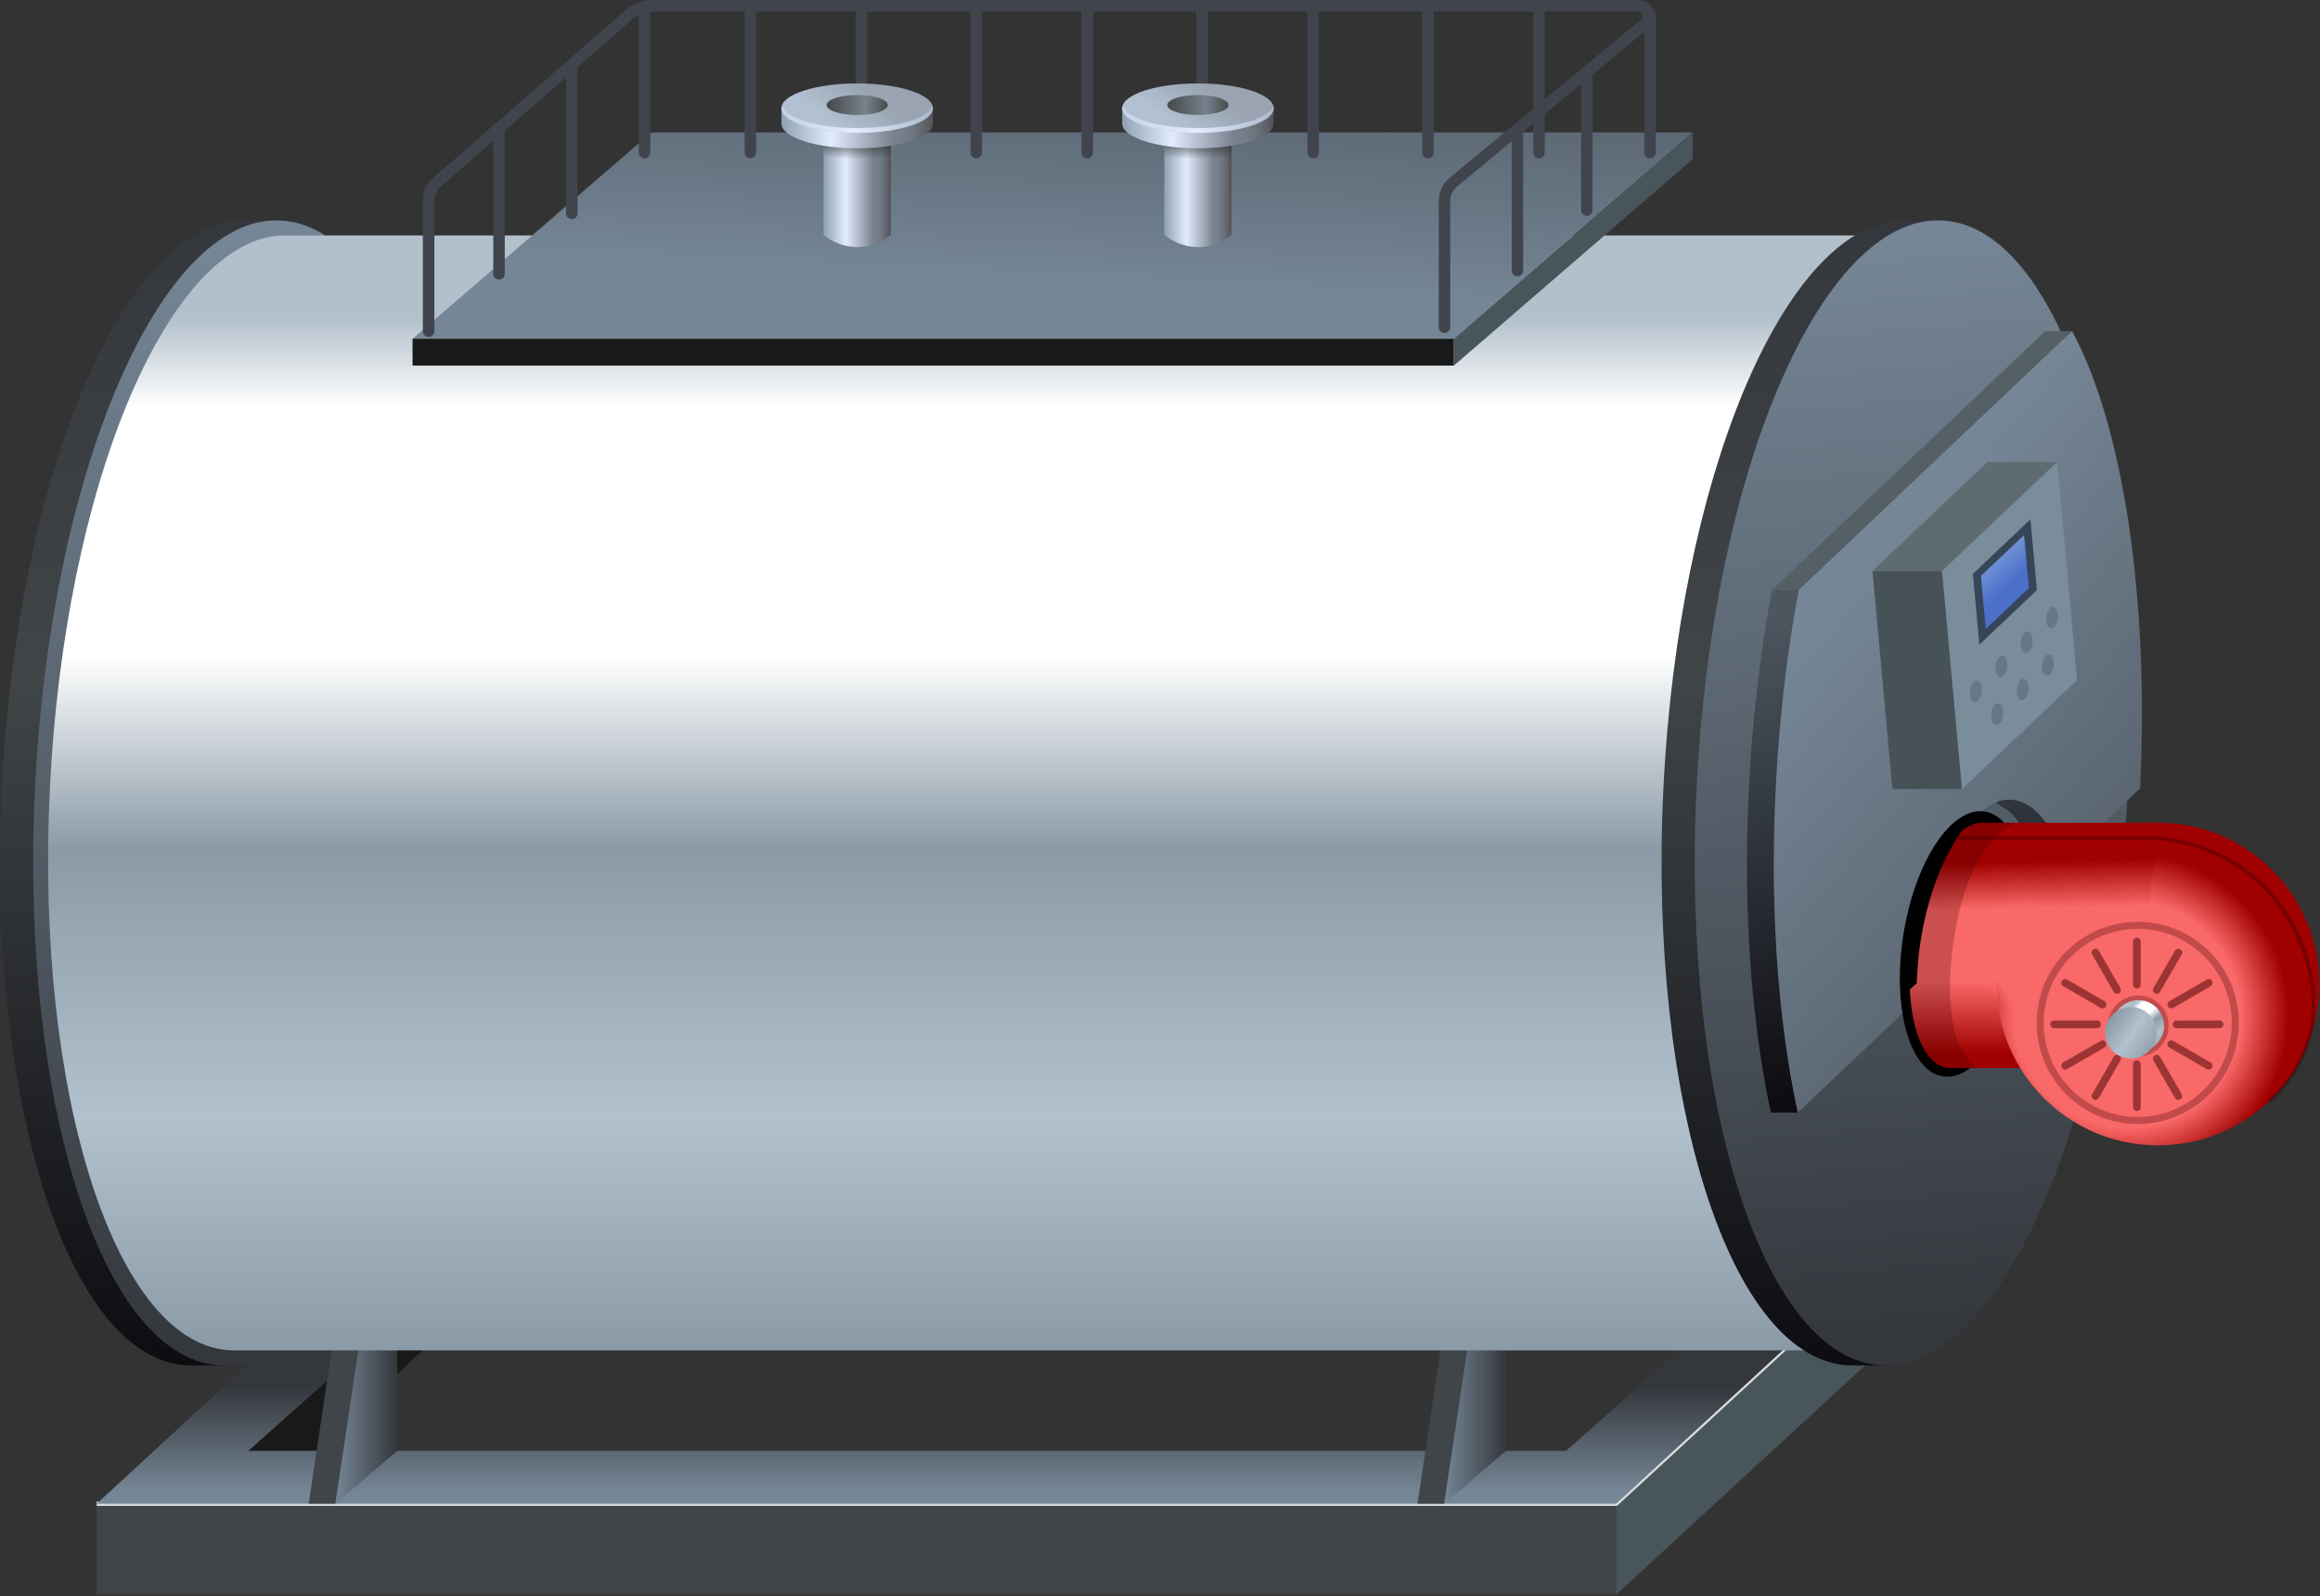 <svg version="1.1" xmlns="http://www.w3.org/2000/svg" xmlns:xlink="http://www.w3.org/1999/xlink"
                 viewBox="0 0 606 417" xml:space="preserve" preserveAspectRatio="none">
              <rect x="0" y="0" width="606" height="417" fill="#333333" stroke="none"/>
              <style type="text/css">
                .rqgl-st0{fill:#191919;}
                .rqgl-st1{fill:#404549;}
                .rqgl-st2{fill:#48555B;}
                .rqgl-st3{opacity:0.8;fill:#FFFFFF;enable-background:new    ;}
                .rqgl-st4{fill:url(#rqgl_1_);}
                .rqgl-st5{fill:url(#rqgl_2_);}
                .rqgl-st6{fill:url(#rqgl_3_);}
                .rqgl-st7{fill:#203972;}
                .rqgl-st8{fill:url(#rqgl_4_);}
                .rqgl-st9{fill:url(#rqgl_5_);}
                .rqgl-st10{fill:url(#rqgl_6_);}
                .rqgl-st11{fill:url(#rqgl_7_);}
                .rqgl-st12{fill:url(#rqgl_8_);}
                .rqgl-st13{fill:url(#rqgl_9_);}
                .rqgl-st14{fill:url(#rqgl_10_);}
                .rqgl-st15{fill:#556066;}
                .rqgl-st16{fill:url(#rqgl_11_);}
                .rqgl-st17{fill:#798D9B;}
                .rqgl-st18{fill:#475258;}
                .rqgl-st19{fill:#5E6C72;}
                .rqgl-st20{fill:#354658;}
                .rqgl-st21{fill:url(#rqgl_12_);}
                .rqgl-st22{opacity:0.3;}
                .rqgl-st23{fill:url(#rqgl_13_);}
                .rqgl-st24{fill:url(#rqgl_14_);}
                .rqgl-st25{fill:url(#rqgl_15_);}
                .rqgl-st26{fill:url(#rqgl_16_);}
                .rqgl-st27{opacity:0.25;fill:#400000;}
                .rqgl-st28{opacity:0.3;fill:#400000;}
                .rqgl-st29{opacity:0.4;fill:#400000;}
                .rqgl-st30{opacity:0.5;fill:#400000;}
                .rqgl-st31{fill:url(#rqgl_17_);}
                .rqgl-st32{fill:url(#rqgl_18_);}
                .rqgl-st33{fill:url(#rqgl_19_);}
                .rqgl-st34{fill:#40444D;}
                .rqgl-st35{fill:url(#rqgl_20_);}
                .rqgl-st36{fill:url(#rqgl_21_);}
                .rqgl-st37{fill:url(#rqgl_22_);}
                .rqgl-st38{fill:url(#rqgl_23_);}
                .rqgl-st39{fill:url(#rqgl_24_);}
                .rqgl-st40{fill:url(#rqgl_25_);}
                .rqgl-st41{fill:url(#rqgl_26_);}
                .rqgl-st42{fill:url(#rqgl_27_);}
                .rqgl-st43{fill:url(#rqgl_28_);}
                .rqgl-st44{fill:url(#rqgl_29_);}
                .rqgl-st45{fill:url(#rqgl_30_);}
                .rqgl-st46{fill:url(#rqgl_31_);}
                .rqgl-st47{fill:url(#rqgl_32_);}
                .rqgl-st48{fill:url(#rqgl_33_);}
                .rqgl-st49{fill:url(#rqgl_34_);}
                .rqgl-st50{opacity:0.75;fill:url(#rqgl_35_);}
                .rqgl-st51{opacity:0.5;fill:url(#rqgl_36_);}
                .rqgl-st52{fill:url(#rqgl_37_);}
                .rqgl-st53{fill:url(#rqgl_38_);}
                .rqgl-st54{fill:url(#rqgl_39_);}
                .rqgl-st55{fill:url(#rqgl_40_);}
                .rqgl-st56{opacity:0.56;fill:#FFFFFF;}
                .rqgl-st57{opacity:0.56;fill:#FFFF5A;}
                .rqgl-st58{fill:url(#rqgl_41_);}
                .rqgl-st59{opacity:0.75;fill:url(#rqgl_42_);}
                .rqgl-st60{opacity:0.5;fill:url(#rqgl_43_);}
                .rqgl-st61{fill:url(#rqgl_44_);}
                .rqgl-st62{fill:url(#rqgl_45_);}
                .rqgl-st63{fill:url(#rqgl_46_);}
                .rqgl-st64{fill:url(#rqgl_47_);}
                .rqgl-st65{opacity:0.75;fill:url(#rqgl_48_);}
                .rqgl-st66{opacity:0.5;fill:url(#rqgl_49_);}
                .rqgl-st67{fill:url(#rqgl_50_);}
                .rqgl-st68{fill:url(#rqgl_51_);}
                .rqgl-st69{fill:url(#rqgl_52_);}
                .rqgl-st70{fill:url(#rqgl_53_);}
                .rqgl-st71{fill:url(#rqgl_54_);}
                .rqgl-st72{fill:url(#rqgl_55_);}
                .rqgl-st73{opacity:0.75;fill:url(#rqgl_56_);}
                .rqgl-st74{fill:url(#rqgl_57_);}
                .rqgl-st75{fill:url(#rqgl_58_);}
                .rqgl-st76{fill:url(#rqgl_59_);}
                .rqgl-st77{fill:url(#rqgl_60_);}
                .rqgl-st78{fill:url(#rqgl_61_);}
                .rqgl-st79{opacity:0.75;fill:url(#rqgl_62_);}
                .rqgl-st80{fill:url(#rqgl_63_);}
                .rqgl-st81{fill:url(#rqgl_64_);}
                .rqgl-st82{fill:url(#rqgl_65_);}
                .rqgl-st83{fill:url(#rqgl_66_);}
                .rqgl-st84{fill:url(#rqgl_67_);}
                .rqgl-st85{opacity:0.75;fill:url(#rqgl_68_);}
                .rqgl-st86{opacity:0.5;fill:url(#rqgl_69_);}
                .rqgl-st87{fill:url(#rqgl_70_);}
                .rqgl-st88{fill:url(#rqgl_71_);}
                .rqgl-st89{fill:url(#rqgl_72_);}
                .rqgl-st90{fill:url(#rqgl_73_);}
                .rqgl-st91{fill:url(#rqgl_74_);}
                .rqgl-st92{fill:url(#rqgl_75_);}
                .rqgl-st93{opacity:0.75;fill:url(#rqgl_76_);}
                .rqgl-st94{opacity:0.5;fill:url(#rqgl_77_);}
                .rqgl-st95{fill:url(#rqgl_78_);}
                .rqgl-st96{fill:url(#rqgl_79_);}
                .rqgl-st97{fill:url(#rqgl_80_);}
                .rqgl-st98{opacity:0.42;fill:#FFFF5A;}
                .rqgl-st99{fill:url(#rqgl_81_);}
                .rqgl-st100{fill:url(#rqgl_82_);}
                .rqgl-st101{fill:url(#rqgl_83_);}
                .rqgl-st102{opacity:0.75;fill:url(#rqgl_84_);}
                .rqgl-st103{fill:url(#rqgl_85_);}
                .rqgl-st104{fill:url(#rqgl_86_);}
                .rqgl-st105{fill:url(#rqgl_87_);}
                .rqgl-st106{fill:url(#rqgl_88_);}
                .rqgl-st107{opacity:0.4;fill:#FF0000;}
              
                .show {display:default;}
                .hide {display:none;}
                .f1 {display:default;}
                .f2 {display:none;}
                .f3 {display:none;}
                .f4 {display:none;}
                .f5 {display:none;}
                .f6 {display:none;}
                .f7 {display:none;}
                .f8 {display:none;}
              </style>
              <g id="SVG_base">
                <polygon class="rqgl-st0" points="60.86,399.55 138.97,325.73 138.97,313.17 48.86,379 	"/>
                <rect x="25.25" y="392.82" class="rqgl-st1" width="396.91" height="23.75"/>
                <polygon class="rqgl-st2" points="514.95,331.09 422.16,416.58 422.16,392.82 514.95,307.34 	"/>
                <polygon class="rqgl-st3" points="422.37,393.4 25.25,393.4 25.25,392.25 421.97,392.25 514.6,306.89 515.31,307.79 	"/>
                <linearGradient id="rqgl_1_" gradientUnits="userSpaceOnUse" x1="270.1" y1="389.599" x2="270.1" y2="362.205">
                  <stop  offset="0" style="stop-color:#758696"/>
                  <stop  offset="1" style="stop-color:#34373C"/>
                </linearGradient>
                <path class="rqgl-st4" d="M118.04,307.34l-92.79,85.48h396.91l92.79-85.48H118.04z M409.08,379H64.86l74.11-65.82H483.2L409.08,379z"/>
                <linearGradient id="rqgl_2_" gradientUnits="userSpaceOnUse" x1="87.594" y1="365.285" x2="103.749" y2="365.285">
                  <stop  offset="0" style="stop-color:#758696"/>
                  <stop  offset="1" style="stop-color:#34373C"/>
                </linearGradient>
                <path class="rqgl-st5" d="M95.86,337.75c0,0,0.36,5.42,3.57,10.55c3.21,5.12,4.33,4.34,4.33,4.34V379l-16.15,13.83l3.98-45.62
                  L95.86,337.75z"/>
                <polygon class="rqgl-st1" points="95.86,337.75 88.89,337.75 80.63,392.82 87.59,392.82 	"/>
                <linearGradient id="rqgl_3_" gradientUnits="userSpaceOnUse" x1="377.221" y1="365.285" x2="393.376" y2="365.285">
                  <stop  offset="0" style="stop-color:#758696"/>
                  <stop  offset="1" style="stop-color:#34373C"/>
                </linearGradient>
                <path class="rqgl-st6" d="M385.48,337.75c0,0,0.36,5.42,3.57,10.55c3.21,5.12,4.33,4.34,4.33,4.34V379l-16.15,13.83l3.98-45.62
                  L385.48,337.75z"/>
                <polygon class="rqgl-st1" points="385.48,337.75 378.52,337.75 370.26,392.82 377.22,392.82 	"/>
                <polygon class="rqgl-st7" points="503.88,313.17 148.65,313.17 149.8,325.73 505.03,325.73 	"/>
                
                  <linearGradient id="rqgl_4_" gradientUnits="userSpaceOnUse" x1="49.083" y1="356.705" x2="49.083" y2="57.576" gradientTransform="matrix(1 0 0.091 1 -26.726 0)">
                  <stop  offset="0" style="stop-color:#0D0C11"/>
                  <stop  offset="0.598" style="stop-color:#404548"/>
                  <stop  offset="1" style="stop-color:#34373C"/>
                </linearGradient>
                <path class="rqgl-st8" d="M64.3,57.59C34.42,56.53,6.37,118.22,0.92,198.38c-5.6,82.46,14.85,153.23,45.67,158.07
                  c1.06,0.17,2.11,0.24,3.16,0.25l0,0h9.27L72.1,57.59H64.3z"/>
                
                  <linearGradient id="rqgl_5_" gradientUnits="userSpaceOnUse" x1="60.614" y1="64.01" x2="85.614" y2="348.01" gradientTransform="matrix(1 0 0.091 1 -26.726 0)">
                  <stop  offset="0" style="stop-color:#758696"/>
                  <stop  offset="1" style="stop-color:#34373C"/>
                </linearGradient>
                <path class="rqgl-st9" d="M121.22,215.9c-5.6,82.46-35.13,145.39-65.95,140.55S3.99,280.84,9.59,198.38S44.72,52.99,75.54,57.83
                  S126.82,133.44,121.22,215.9z"/>
                
                  <linearGradient id="rqgl_6_" gradientUnits="userSpaceOnUse" x1="269.011" y1="352.781" x2="269.011" y2="61.5" gradientTransform="matrix(1 0 0.091 1 -26.726 0)">
                  <stop  offset="0" style="stop-color:#8A9AA7"/>
                  <stop  offset="0.209" style="stop-color:#B1C1CE"/>
                  <stop  offset="0.45" style="stop-color:#8A9AA7"/>
                  <stop  offset="0.623" style="stop-color:#FFFFFF"/>
                  <stop  offset="0.846" style="stop-color:#FFFFFF"/>
                  <stop  offset="0.927" style="stop-color:#B2C0CB"/>
                </linearGradient>
                <path class="rqgl-st10" d="M75.17,61.51c-29.09-1.03-56.41,59.04-61.71,137.1C8,278.91,27.91,347.82,57.93,352.53
                  c1.03,0.16,2.05,0.24,3.08,0.25l0,0h425.94l12.73-291.27H75.17z"/>
                
                  <linearGradient id="rqgl_7_" gradientUnits="userSpaceOnUse" x1="483.083" y1="356.705" x2="483.083" y2="57.576" gradientTransform="matrix(1 0 0.091 1 -26.726 0)">
                  <stop  offset="0" style="stop-color:#0D0C11"/>
                  <stop  offset="0.598" style="stop-color:#404548"/>
                  <stop  offset="1" style="stop-color:#34373C"/>
                </linearGradient>
                <path class="rqgl-st11" d="M498.3,57.59c-29.88-1.06-57.93,60.63-63.37,140.79c-5.6,82.46,14.85,153.23,45.67,158.07
                  c1.06,0.17,2.11,0.24,3.16,0.25l0,0h9.27L506.1,57.59H498.3z"/>
                
                  <linearGradient id="rqgl_8_" gradientUnits="userSpaceOnUse" x1="494.614" y1="64.01" x2="519.614" y2="348.01" gradientTransform="matrix(1 0 0.091 1 -26.726 0)">
                  <stop  offset="0" style="stop-color:#758696"/>
                  <stop  offset="1" style="stop-color:#34373C"/>
                </linearGradient>
                <path class="rqgl-st12" d="M555.22,215.9c-5.6,82.46-35.13,145.39-65.95,140.55s-51.27-75.61-45.67-158.07
                  c5.6-82.46,35.13-145.39,65.95-140.55S560.82,133.44,555.22,215.9z"/>
                <g>
                  
                    <linearGradient id="rqgl_9_" gradientUnits="userSpaceOnUse" x1="479.312" y1="286.281" x2="466.312" y2="162.281" gradientTransform="matrix(1 0 0.091 1 -26.726 0)">
                    <stop  offset="0" style="stop-color:#0D0C11"/>
                    <stop  offset="1" style="stop-color:#4C565F"/>
                  </linearGradient>
                  <path class="rqgl-st13" d="M457.25,198.64c-2.34,34.48-0.16,66.69,5.33,92.01h7l0.27-136.51h-7
                    C460.25,167.95,458.32,182.92,457.25,198.64z"/>
                  
                    <linearGradient id="rqgl_10_" gradientUnits="userSpaceOnUse" x1="546.332" y1="279.255" x2="533.332" y2="155.255" gradientTransform="matrix(1 0 0.091 1 -26.726 0)">
                    <stop  offset="0" style="stop-color:#0D0C11"/>
                    <stop  offset="1" style="stop-color:#4C565F"/>
                  </linearGradient>
                  <path class="rqgl-st14" d="M520.24,197.64l1.09,11.98l3.65,2.47c2.92,2.77,5.35,7.21,7.08,12.74h7l1.29-21.4L520.24,197.64z"/>
                </g>
                <polygon class="rqgl-st15" points="469.85,154.14 462.85,154.14 534.25,86.51 541.25,86.51 	"/>
                <g>
                  
                    <linearGradient id="rqgl_11_" gradientUnits="userSpaceOnUse" x1="487.236" y1="162.139" x2="642.236" y2="310.139" gradientTransform="matrix(1 0 0.091 1 -26.726 0)">
                    <stop  offset="0" style="stop-color:#758696"/>
                    <stop  offset="1" style="stop-color:#34373C"/>
                  </linearGradient>
                  <path class="rqgl-st16" d="M541.25,86.51l-71.4,67.63c-2.61,13.82-4.53,28.78-5.6,44.5c-2.34,34.48-0.16,66.69,5.33,92.01l35.65-33.77
                    c-0.24-3.61-0.25-7.38,0.02-11.24c1.48-21.82,10.86-38.22,20.94-36.64c5.52,0.87,10.1,6.94,12.88,15.83L559,205.95
                    C561.5,155.41,554.29,110.6,541.25,86.51z"/>
                </g>
                <g>
                  <g>
                    <polygon class="rqgl-st17" points="542.55,177.64 512.46,206.14 507.26,149.16 537.35,120.66 			"/>
                  </g>
                  <g>
                    <polygon class="rqgl-st18" points="489.11,149.14 507.26,149.14 512.46,206.14 494.31,206.14 			"/>
                  </g>
                  <polygon class="rqgl-st19" points="519.19,120.66 537.35,120.66 507.26,149.14 489.11,149.14 		"/>
                  <g>
                    <polygon class="rqgl-st20" points="532.06,154.15 517.02,168.4 515.33,149.91 530.37,135.66 			"/>
                  </g>
                  <g>
                    
                      <linearGradient id="rqgl_12_" gradientUnits="userSpaceOnUse" x1="533.183" y1="148.052" x2="540.029" y2="156.177" gradientTransform="matrix(1 0 0.091 1 -26.726 0)">
                      <stop  offset="0" style="stop-color:#6F90D3"/>
                      <stop  offset="0.615" style="stop-color:#4C6FC9"/>
                    </linearGradient>
                    <polygon class="rqgl-st21" points="529.96,153.62 518.69,164.29 517.43,150.44 528.7,139.77 			"/>
                  </g>
                  <g class="rqgl-st22">
                    
                      <ellipse transform="matrix(0.109 -0.994 0.994 0.109 280.31 674.122)" class="rqgl-st20" cx="516.34" cy="180.64" rx="2.84" ry="1.53"/>
                  </g>
                  <g class="rqgl-st22">
                    
                      <ellipse transform="matrix(0.109 -0.994 0.994 0.109 292.585 674.982)" class="rqgl-st20" cx="522.96" cy="174.22" rx="2.84" ry="1.53"/>
                  </g>
                  <g class="rqgl-st22">
                    
                      <ellipse transform="matrix(0.109 -0.994 0.994 0.109 304.861 675.843)" class="rqgl-st20" cx="529.57" cy="167.8" rx="2.84" ry="1.53"/>
                  </g>
                  <g class="rqgl-st22">
                    
                      <ellipse transform="matrix(0.109 -0.994 0.994 0.109 317.136 676.704)" class="rqgl-st20" cx="536.19" cy="161.38" rx="2.84" ry="1.53"/>
                  </g>
                  <g class="rqgl-st22">
                    
                      <ellipse transform="matrix(0.109 -0.994 0.994 0.109 279.287 684.98)" class="rqgl-st20" cx="521.89" cy="186.64" rx="2.84" ry="1.53"/>
                  </g>
                  <g class="rqgl-st22">
                    
                      <ellipse transform="matrix(0.109 -0.994 0.994 0.109 291.563 685.841)" class="rqgl-st20" cx="528.5" cy="180.22" rx="2.84" ry="1.53"/>
                  </g>
                  <g class="rqgl-st22">
                    
                      <ellipse transform="matrix(0.109 -0.994 0.994 0.109 303.838 686.702)" class="rqgl-st20" cx="535.12" cy="173.8" rx="2.84" ry="1.53"/>
                  </g>
                </g>
                <g>
                  <ellipse transform="matrix(0.157 -0.988 0.988 0.157 188.503 714.644)" cx="512.97" cy="246.87" rx="35.01" ry="15.95"/>
                </g>
                <linearGradient id="rqgl_13_" gradientUnits="userSpaceOnUse" x1="518.522" y1="252.008" x2="518.522" y2="278.757">
                  <stop  offset="0.164" style="stop-color:#F96969"/>
                  <stop  offset="0.866" style="stop-color:#A00000"/>
                </linearGradient>
                <path class="rqgl-st23" d="M527.06,251.86h-17.07h-9.01c-0.15,1.7-0.25,3.38-0.29,5.01l-1.81,1.58c0.47,11.27,4.08,19.6,9.66,20.49
                  c0.48,0.08,0.96,0.09,1.44,0.06v0.02h28.18v-27.17H527.06z"/>
                <radialGradient id="rqgl_14_" cx="555.68" cy="265.065" r="42.139" gradientUnits="userSpaceOnUse">
                  <stop  offset="0.704" style="stop-color:#F96969"/>
                  <stop  offset="1" style="stop-color:#A00000"/>
                </radialGradient>
                <circle class="rqgl-st24" cx="563.68" cy="257.07" r="42.14"/>
                <linearGradient id="rqgl_15_" gradientUnits="userSpaceOnUse" x1="534.708" y1="279.02" x2="533.4" y2="216.698">
                  <stop  offset="0.67" style="stop-color:#F96969"/>
                  <stop  offset="0.866" style="stop-color:#A00000"/>
                </linearGradient>
                <path class="rqgl-st25" d="M566.56,216.47c-0.97-0.78-2.04-1.28-3.2-1.46c-0.15-0.02-0.29-0.03-0.44-0.04l0.01-0.03h-44.18l-0.01,0.08
                  c-0.01,0-0.02,0-0.03-0.01c-2.01-0.32-4.07,0.36-6.08,1.85c-4.93,6.64-9.02,16.9-10.91,28.78c-0.34,2.11-0.58,4.19-0.76,6.23h26.08
                  h3.84l23.87-13.68c2.21-0.42,4.51-0.67,6.87-0.7c-0.02-0.5-0.03-1.01-0.03-1.52C561.62,228.34,563.51,221.45,566.56,216.47z"/>
                
                  <radialGradient id="rqgl_16_" cx="528.899" cy="269.579" r="11.638" gradientTransform="matrix(1 0 0 1.33 0 -108.66)" gradientUnits="userSpaceOnUse">
                  <stop  offset="0.704" style="stop-color:#F96969"/>
                  <stop  offset="1" style="stop-color:#F96969;stop-opacity:0"/>
                </radialGradient>
                <ellipse class="rqgl-st26" cx="528.9" cy="249.97" rx="11.64" ry="15.48"/>
                <path class="rqgl-st27" d="M509.79,249.97c3.23-31.21,16.91-35.04,16.91-35.04h-7.94l-0.01,0.08c-0.01,0-0.02,0-0.03-0.01
                  c-2.01-0.32-4.07,0.36-6.08,1.85c-4.93,6.64-9.02,16.9-10.91,28.78c-0.34,2.11-0.58,4.19-0.76,6.23c-0.15,1.7-0.25,3.38-0.29,5.01
                  l-1.81,1.58c0.47,11.27,4.08,19.6,9.66,20.49c0.48,0.08,0.96,0.09,1.44,0.06v0.02h6.55C516.53,279.03,507.22,274.76,509.79,249.97z
                  "/>
                <path class="rqgl-st28" d="M558.39,240.82c-14.58,0-26.4,11.82-26.4,26.4s11.82,26.4,26.4,26.4s26.4-11.82,26.4-26.4
                  S572.97,240.82,558.39,240.82z M558.39,291.79c-13.57,0-24.57-11-24.57-24.57c0-13.57,11-24.57,24.57-24.57s24.57,11,24.57,24.57
                  C582.95,280.79,571.96,291.79,558.39,291.79z"/>
                <path class="rqgl-st29" d="M592.92,288.09l-0.6-0.8c0.18-0.14,18.24-14,8.75-39.38c-10.58-28.28-38.57-28.56-39.17-28.56
                  c0,0-0.01,0-0.01,0h-50.39v-1h50.39c0,0,0,0,0.01,0c0.6,0,29.3,0.27,40.11,29.21C611.77,273.66,593.11,287.95,592.92,288.09z"/>
                <path class="rqgl-st30" d="M558.17,258.22c-0.55,0-1-0.45-1-1v-11.25c0-0.55,0.45-1,1-1s1,0.45,1,1v11.25
                  C559.17,257.77,558.73,258.22,558.17,258.22z"/>
                <path class="rqgl-st30" d="M558.17,290.22c-0.55,0-1-0.45-1-1v-11.25c0-0.55,0.45-1,1-1s1,0.45,1,1v11.25
                  C559.17,289.77,558.73,290.22,558.17,290.22z"/>
                <path class="rqgl-st30" d="M579.8,268.59h-11.25c-0.55,0-1-0.45-1-1s0.45-1,1-1h11.25c0.55,0,1,0.45,1,1S580.35,268.59,579.8,268.59z"/>
                <path class="rqgl-st30" d="M547.8,268.59h-11.25c-0.55,0-1-0.45-1-1s0.45-1,1-1h11.25c0.55,0,1,0.45,1,1S548.35,268.59,547.8,268.59z"/>
                <path class="rqgl-st30" d="M552.99,259.61c-0.35,0-0.68-0.18-0.87-0.5l-5.63-9.75c-0.28-0.48-0.11-1.09,0.37-1.37
                  c0.48-0.28,1.09-0.11,1.37,0.37l5.63,9.75c0.28,0.48,0.11,1.09-0.37,1.37C553.33,259.57,553.16,259.61,552.99,259.61z"/>
                <path class="rqgl-st30" d="M568.99,287.32c-0.35,0-0.68-0.18-0.87-0.5l-5.63-9.75c-0.28-0.48-0.11-1.09,0.37-1.37
                  c0.48-0.28,1.09-0.11,1.37,0.37l5.63,9.75c0.28,0.48,0.11,1.09-0.37,1.37C569.33,287.28,569.16,287.32,568.99,287.32z"/>
                <path class="rqgl-st30" d="M567.16,263.41c-0.35,0-0.68-0.18-0.87-0.5c-0.28-0.48-0.11-1.09,0.37-1.37l9.75-5.63
                  c0.48-0.28,1.09-0.11,1.37,0.37c0.28,0.48,0.11,1.09-0.37,1.37l-9.75,5.63C567.5,263.36,567.33,263.41,567.16,263.41z"/>
                <path class="rqgl-st30" d="M539.44,279.41c-0.35,0-0.68-0.18-0.87-0.5c-0.28-0.48-0.11-1.09,0.37-1.37l9.75-5.63
                  c0.48-0.28,1.09-0.11,1.37,0.37c0.28,0.48,0.11,1.09-0.37,1.37l-9.75,5.63C539.79,279.36,539.61,279.41,539.44,279.41z"/>
                <path class="rqgl-st30" d="M549.19,263.41c-0.17,0-0.34-0.04-0.5-0.13l-9.75-5.63c-0.48-0.28-0.64-0.89-0.37-1.37s0.89-0.64,1.37-0.37
                  l9.75,5.63c0.48,0.28,0.64,0.89,0.37,1.37C549.87,263.23,549.53,263.41,549.19,263.41z"/>
                <path class="rqgl-st30" d="M576.9,279.41c-0.17,0-0.34-0.04-0.5-0.13l-9.75-5.63c-0.48-0.28-0.64-0.89-0.37-1.37
                  c0.28-0.48,0.89-0.64,1.37-0.37l9.75,5.63c0.48,0.28,0.64,0.89,0.37,1.37C577.58,279.23,577.25,279.41,576.9,279.41z"/>
                <path class="rqgl-st30" d="M563.36,259.61c-0.17,0-0.34-0.04-0.5-0.13c-0.48-0.28-0.64-0.89-0.37-1.37l5.63-9.75
                  c0.28-0.48,0.89-0.64,1.37-0.37c0.48,0.28,0.64,0.89,0.37,1.37l-5.63,9.75C564.04,259.43,563.7,259.61,563.36,259.61z"/>
                <path class="rqgl-st30" d="M547.36,287.32c-0.17,0-0.34-0.04-0.5-0.13c-0.48-0.28-0.64-0.89-0.37-1.37l5.63-9.75
                  c0.28-0.48,0.89-0.64,1.37-0.37c0.48,0.28,0.64,0.89,0.37,1.37l-5.63,9.75C548.04,287.14,547.7,287.32,547.36,287.32z"/>
                <circle class="rqgl-st28" cx="558.53" cy="268" r="7.94"/>
                <linearGradient id="rqgl_17_" gradientUnits="userSpaceOnUse" x1="563.523" y1="273.853" x2="554.734" y2="263.552">
                  <stop  offset="0" style="stop-color:#8A9AA7"/>
                  <stop  offset="0.209" style="stop-color:#B1C1CE"/>
                  <stop  offset="0.45" style="stop-color:#8A9AA7"/>
                  <stop  offset="0.623" style="stop-color:#FFFFFF"/>
                  <stop  offset="0.846" style="stop-color:#FFFFFF"/>
                  <stop  offset="0.927" style="stop-color:#B2C0CB"/>
                </linearGradient>
                <circle class="rqgl-st31" cx="558.53" cy="268" r="6.73"/>
                <linearGradient id="rqgl_18_" gradientUnits="userSpaceOnUse" x1="551.261" y1="266.172" x2="578.742" y2="284.782">
                  <stop  offset="0" style="stop-color:#8A9AA7"/>
                  <stop  offset="0.209" style="stop-color:#B1C1CE"/>
                  <stop  offset="0.45" style="stop-color:#8A9AA7"/>
                  <stop  offset="0.623" style="stop-color:#FFFFFF"/>
                  <stop  offset="0.846" style="stop-color:#FFFFFF"/>
                  <stop  offset="0.927" style="stop-color:#B2C0CB"/>
                </linearGradient>
                <circle class="rqgl-st32" cx="556.6" cy="269.79" r="6.73"/>
                <linearGradient id="rqgl_19_" gradientUnits="userSpaceOnUse" x1="274.359" y1="73.673" x2="280.475" y2="-49.909">
                  <stop  offset="0" style="stop-color:#758696"/>
                  <stop  offset="1" style="stop-color:#34373C"/>
                </linearGradient>
                <polygon class="rqgl-st33" points="379.76,88.5 107.76,88.5 170.16,34.58 442.16,34.58 	"/>
                <rect x="107.76" y="88.5" class="rqgl-st0" width="272" height="7"/>
                <polygon class="rqgl-st2" points="442.16,41.58 379.76,95.5 379.76,88.5 442.16,34.58 	"/>
                <path class="rqgl-st34" d="M111.95,88.01c-0.83,0-1.5-0.67-1.5-1.5V52.35c0-2.24,0.97-4.37,2.66-5.85l50.33-43.91
                  c1.9-1.67,4.34-2.59,6.87-2.59H427.9c1.75,0,3.28,1.06,3.91,2.7c0.62,1.64,0.18,3.45-1.13,4.61l-50.14,41.48
                  c-1.1,0.91-1.73,2.24-1.73,3.67V85.5c0,0.83-0.67,1.5-1.5,1.5s-1.5-0.67-1.5-1.5V52.45c0-2.32,1.03-4.5,2.81-5.98l50.1-41.44
                  c0.53-0.47,0.35-1.09,0.28-1.26S428.65,3,427.9,3H170.32c-1.8,0-3.54,0.66-4.89,1.85l-50.34,43.91c-1.04,0.9-1.63,2.21-1.63,3.59
                  v34.16C113.45,87.34,112.78,88.01,111.95,88.01z"/>
                <path class="rqgl-st34" d="M130.35,73.04c-0.83,0-1.5-0.67-1.5-1.5V33.45c0-0.83,0.67-1.5,1.5-1.5s1.5,0.67,1.5,1.5v38.09
                  C131.85,72.37,131.18,73.04,130.35,73.04z"/>
                <path class="rqgl-st34" d="M149.35,57.25c-0.83,0-1.5-0.67-1.5-1.5V17.65c0-0.83,0.67-1.5,1.5-1.5s1.5,0.67,1.5,1.5v38.09
                  C150.85,56.57,150.18,57.25,149.35,57.25z"/>
                <path class="rqgl-st34" d="M168.36,41.36c-0.83,0-1.5-0.67-1.5-1.5V1.77c0-0.83,0.67-1.5,1.5-1.5s1.5,0.67,1.5,1.5v38.09
                  C169.86,40.69,169.19,41.36,168.36,41.36z"/>
                <path class="rqgl-st34" d="M196,41.36c-0.83,0-1.5-0.67-1.5-1.5V1.77c0-0.83,0.67-1.5,1.5-1.5s1.5,0.67,1.5,1.5v38.09
                  C197.5,40.69,196.82,41.36,196,41.36z"/>
                <path class="rqgl-st34" d="M225,41.36c-0.83,0-1.5-0.67-1.5-1.5V1.77c0-0.83,0.67-1.5,1.5-1.5s1.5,0.67,1.5,1.5v38.09
                  C226.5,40.69,225.82,41.36,225,41.36z"/>
                <path class="rqgl-st34" d="M255,41.36c-0.83,0-1.5-0.67-1.5-1.5V1.77c0-0.83,0.67-1.5,1.5-1.5s1.5,0.67,1.5,1.5v38.09
                  C256.5,40.69,255.82,41.36,255,41.36z"/>
                <path class="rqgl-st34" d="M284,41.36c-0.83,0-1.5-0.67-1.5-1.5V1.77c0-0.83,0.67-1.5,1.5-1.5s1.5,0.67,1.5,1.5v38.09
                  C285.5,40.69,284.82,41.36,284,41.36z"/>
                <path class="rqgl-st34" d="M314,41.36c-0.83,0-1.5-0.67-1.5-1.5V1.77c0-0.83,0.67-1.5,1.5-1.5s1.5,0.67,1.5,1.5v38.09
                  C315.5,40.69,314.82,41.36,314,41.36z"/>
                <path class="rqgl-st34" d="M343,41.36c-0.83,0-1.5-0.67-1.5-1.5V1.77c0-0.83,0.67-1.5,1.5-1.5s1.5,0.67,1.5,1.5v38.09
                  C344.5,40.69,343.82,41.36,343,41.36z"/>
                <path class="rqgl-st34" d="M373,41.36c-0.83,0-1.5-0.67-1.5-1.5V1.77c0-0.83,0.67-1.5,1.5-1.5s1.5,0.67,1.5,1.5v38.09
                  C374.5,40.69,373.82,41.36,373,41.36z"/>
                <path class="rqgl-st34" d="M402,41.36c-0.83,0-1.5-0.67-1.5-1.5V1.77c0-0.83,0.67-1.5,1.5-1.5s1.5,0.67,1.5,1.5v38.09
                  C403.5,40.69,402.82,41.36,402,41.36z"/>
                <path class="rqgl-st34" d="M431,41.36c-0.83,0-1.5-0.67-1.5-1.5V3.77c0-0.83,0.67-1.5,1.5-1.5s1.5,0.67,1.5,1.5v36.09
                  C432.5,40.69,431.82,41.36,431,41.36z"/>
                <path class="rqgl-st34" d="M414.49,56.39c-0.83,0-1.5-0.67-1.5-1.5V18.8c0-0.83,0.67-1.5,1.5-1.5s1.5,0.67,1.5,1.5v36.09
                  C415.99,55.72,415.32,56.39,414.49,56.39z"/>
                <path class="rqgl-st34" d="M396.36,72.17c-0.83,0-1.5-0.67-1.5-1.5V34.58c0-0.83,0.67-1.5,1.5-1.5s1.5,0.67,1.5,1.5v36.09
                  C397.86,71.5,397.19,72.17,396.36,72.17z"/>
                <g>
                  <linearGradient id="rqgl_20_" gradientUnits="userSpaceOnUse" x1="215.12" y1="47.978" x2="232.626" y2="47.978">
                    <stop  offset="0" style="stop-color:#8EA1B0"/>
                    <stop  offset="0.332" style="stop-color:#E3ECFF"/>
                    <stop  offset="0.737" style="stop-color:#78828E"/>
                    <stop  offset="0.806" style="stop-color:#757E8A"/>
                    <stop  offset="0.879" style="stop-color:#6C737D"/>
                    <stop  offset="0.956" style="stop-color:#5E6067"/>
                    <stop  offset="1" style="stop-color:#535257"/>
                  </linearGradient>
                  <path class="rqgl-st35" d="M232.69,61.32c0,0-3.09,3.23-8.65,3.23s-8.92-3.23-8.92-3.23V31.41h17.57V61.32z"/>
                  
                    <radialGradient id="rqgl_21_" cx="224.179" cy="33.745" r="25.378" gradientTransform="matrix(1 0 0 0.31 0 23.267)" gradientUnits="userSpaceOnUse">
                    <stop  offset="0.595" style="stop-color:#292A22;stop-opacity:0.5"/>
                    <stop  offset="1" style="stop-color:#292A22;stop-opacity:0"/>
                  </radialGradient>
                  <rect x="215.12" y="31.17" class="rqgl-st36" width="17.57" height="14.51"/>
                  <linearGradient id="rqgl_22_" gradientUnits="userSpaceOnUse" x1="203.879" y1="32.29" x2="243.737" y2="32.29">
                    <stop  offset="0" style="stop-color:#8EA1B0"/>
                    <stop  offset="0.332" style="stop-color:#E3ECFF"/>
                    <stop  offset="0.737" style="stop-color:#78828E"/>
                    <stop  offset="0.806" style="stop-color:#757E8A"/>
                    <stop  offset="0.879" style="stop-color:#6C737D"/>
                    <stop  offset="0.956" style="stop-color:#5E6067"/>
                    <stop  offset="1" style="stop-color:#535257"/>
                  </linearGradient>
                  <path class="rqgl-st37" d="M239.33,28.25c-3.62-1.48-9.19-2.42-15.43-2.42s-11.8,0.95-15.43,2.42h-4.34v4.04
                    c0,3.57,8.85,6.46,19.77,6.46c10.92,0,19.77-2.89,19.77-6.46v-4.04H239.33z"/>
                  <linearGradient id="rqgl_23_" gradientUnits="userSpaceOnUse" x1="219.725" y1="33.987" x2="227.254" y2="23.654">
                    <stop  offset="0" style="stop-color:#B2C1D2"/>
                    <stop  offset="1" style="stop-color:#99A3B1"/>
                  </linearGradient>
                  <ellipse class="rqgl-st38" cx="223.9" cy="28.25" rx="19.77" ry="6.46"/>
                  <linearGradient id="rqgl_24_" gradientUnits="userSpaceOnUse" x1="231.923" y1="27.443" x2="216.342" y2="27.443">
                    <stop  offset="0" style="stop-color:#484A49"/>
                    <stop  offset="0.377" style="stop-color:#78828E"/>
                    <stop  offset="1" style="stop-color:#474B4C"/>
                  </linearGradient>
                  <ellipse class="rqgl-st39" cx="223.9" cy="27.44" rx="7.99" ry="2.61"/>
                  <linearGradient id="rqgl_25_" gradientUnits="userSpaceOnUse" x1="243.737" y1="30.249" x2="204.375" y2="31.489">
                    <stop  offset="0.014" style="stop-color:#ACBBCC"/>
                    <stop  offset="0.525" style="stop-color:#E3ECFF"/>
                    <stop  offset="1" style="stop-color:#C5D2E4"/>
                  </linearGradient>
                  <path class="rqgl-st40" d="M223.9,33.46c-10.27,0-18.71-2.56-19.67-5.84c-0.06,0.21-0.09,0.42-0.09,0.63c0,3.57,8.85,6.46,19.77,6.46
                    c10.92,0,19.77-2.89,19.77-6.46c0-0.21-0.03-0.42-0.09-0.63C242.61,30.9,234.17,33.46,223.9,33.46z"/>
                </g>
                <g>
                  <linearGradient id="rqgl_26_" gradientUnits="userSpaceOnUse" x1="304.12" y1="47.978" x2="321.627" y2="47.978">
                    <stop  offset="0" style="stop-color:#8EA1B0"/>
                    <stop  offset="0.332" style="stop-color:#E3ECFF"/>
                    <stop  offset="0.737" style="stop-color:#78828E"/>
                    <stop  offset="0.806" style="stop-color:#757E8A"/>
                    <stop  offset="0.879" style="stop-color:#6C737D"/>
                    <stop  offset="0.956" style="stop-color:#5E6067"/>
                    <stop  offset="1" style="stop-color:#535257"/>
                  </linearGradient>
                  <path class="rqgl-st41" d="M321.69,61.32c0,0-3.09,3.23-8.65,3.23c-5.55,0-8.92-3.23-8.92-3.23V31.41h17.57V61.32z"/>
                  
                    <radialGradient id="rqgl_27_" cx="313.18" cy="33.745" r="25.378" gradientTransform="matrix(1 0 0 0.31 0 23.267)" gradientUnits="userSpaceOnUse">
                    <stop  offset="0.595" style="stop-color:#292A22;stop-opacity:0.5"/>
                    <stop  offset="1" style="stop-color:#292A22;stop-opacity:0"/>
                  </radialGradient>
                  <rect x="304.12" y="31.17" class="rqgl-st42" width="17.57" height="14.51"/>
                  <linearGradient id="rqgl_28_" gradientUnits="userSpaceOnUse" x1="292.879" y1="32.29" x2="332.736" y2="32.29">
                    <stop  offset="0" style="stop-color:#8EA1B0"/>
                    <stop  offset="0.332" style="stop-color:#E3ECFF"/>
                    <stop  offset="0.737" style="stop-color:#78828E"/>
                    <stop  offset="0.806" style="stop-color:#757E8A"/>
                    <stop  offset="0.879" style="stop-color:#6C737D"/>
                    <stop  offset="0.956" style="stop-color:#5E6067"/>
                    <stop  offset="1" style="stop-color:#535257"/>
                  </linearGradient>
                  <path class="rqgl-st43" d="M328.33,28.25c-3.62-1.48-9.19-2.42-15.43-2.42s-11.8,0.95-15.43,2.42h-4.34v4.04
                    c0,3.57,8.85,6.46,19.77,6.46s19.77-2.89,19.77-6.46v-4.04H328.33z"/>
                  <linearGradient id="rqgl_29_" gradientUnits="userSpaceOnUse" x1="308.725" y1="33.987" x2="316.254" y2="23.654">
                    <stop  offset="0" style="stop-color:#B2C1D2"/>
                    <stop  offset="1" style="stop-color:#99A3B1"/>
                  </linearGradient>
                  <ellipse class="rqgl-st44" cx="312.9" cy="28.25" rx="19.77" ry="6.46"/>
                  <linearGradient id="rqgl_30_" gradientUnits="userSpaceOnUse" x1="320.923" y1="27.443" x2="305.342" y2="27.443">
                    <stop  offset="0" style="stop-color:#484A49"/>
                    <stop  offset="0.377" style="stop-color:#78828E"/>
                    <stop  offset="1" style="stop-color:#474B4C"/>
                  </linearGradient>
                  <ellipse class="rqgl-st45" cx="312.9" cy="27.44" rx="7.99" ry="2.61"/>
                  <linearGradient id="rqgl_31_" gradientUnits="userSpaceOnUse" x1="332.737" y1="30.249" x2="293.375" y2="31.489">
                    <stop  offset="0.014" style="stop-color:#ACBBCC"/>
                    <stop  offset="0.525" style="stop-color:#E3ECFF"/>
                    <stop  offset="1" style="stop-color:#C5D2E4"/>
                  </linearGradient>
                  <path class="rqgl-st46" d="M312.9,33.46c-10.27,0-18.71-2.56-19.67-5.84c-0.06,0.21-0.09,0.42-0.09,0.63c0,3.57,8.85,6.46,19.77,6.46
                    s19.77-2.89,19.77-6.46c0-0.21-0.03-0.42-0.09-0.63C331.61,30.9,323.17,33.46,312.9,33.46z"/>
                </g>
              </g>
              
                <g class="SVG_ani" style="display: none">
                  <g>              
                  <linearGradient id="rqgl_32_" gradientUnits="userSpaceOnUse" x1="257.383" y1="331.5" x2="257.383" y2="149.136" gradientTransform="matrix(1 0 0.091 1 -26.726 0)">
                  <stop  offset="0.411" style="stop-color:#42474B"/>
                    <stop  offset="1" style="stop-color:#1D2025"/>
                </linearGradient>
                    <path class="rqgl-st47" d="M407.52,198.61c1.19-17.57,3.5-34.22,6.7-49.47H119.98c2.31,20.44,2.85,43.12,1.24,66.76
                  c-3.3,48.62-14.93,90.45-30.23,115.6h336.63C412.13,304.35,403.74,254.21,407.52,198.61z"/>
              
                    <linearGradient id="rqgl_33_" gradientUnits="userSpaceOnUse" x1="80.847" y1="149.148" x2="96.504" y2="327.013" gradientTransform="matrix(1 0 0.091 1 -26.726 0)">
                  <stop  offset="0" style="stop-color:#758696"/>
                      <stop  offset="1" style="stop-color:#34373C"/>
                </linearGradient>
                    <path class="rqgl-st48" d="M90.99,331.5c15.3-25.15,26.93-66.98,30.23-115.6c1.61-23.64,1.07-46.32-1.24-66.76H42.15
                  c-3.19,15.25-5.5,31.91-6.7,49.47c-3.78,55.61,4.61,105.74,20.1,132.89H90.99z"/>
              </g>
                  <g class="f1">
                    <animate values="show;hide;hide;hide;hide;hide;hide;hide;" dur="0.5s" attributeName="class" repeatCount="indefinite"/>
              
                  <radialGradient id="rqgl_34_" cx="369.636" cy="236.637" r="93.999" gradientTransform="matrix(1.259 0 0 1 -146.137 0)" gradientUnits="userSpaceOnUse">
                  <stop  offset="0.029" style="stop-color:#FFED38"/>
                    <stop  offset="1" style="stop-color:#FF7A00;stop-opacity:0"/>
                </radialGradient>
                    <ellipse class="rqgl-st49" cx="319.32" cy="236.64" rx="118.37" ry="94"/>
              
                    <radialGradient id="rqgl_35_" cx="231.764" cy="237.142" r="79.073" gradientTransform="matrix(1.401 0 0 1 -110.809 0)" gradientUnits="userSpaceOnUse">
                  <stop  offset="0.029" style="stop-color:#FFED38"/>
                      <stop  offset="1" style="stop-color:#FF7A00;stop-opacity:0"/>
                </radialGradient>
                    <ellipse class="rqgl-st50" cx="213.85" cy="237.14" rx="110.77" ry="79.07"/>
              
                    <radialGradient id="rqgl_36_" cx="103.081" cy="187.697" r="57.765" gradientTransform="matrix(1 0 0 0.749 0 92.838)" gradientUnits="userSpaceOnUse">
                  <stop  offset="0.029" style="stop-color:#FFED38"/>
                      <stop  offset="1" style="stop-color:#FF7A00;stop-opacity:0"/>
                </radialGradient>
                    <ellipse class="rqgl-st51" cx="103.08" cy="233.4" rx="57.77" ry="43.26"/>
                    <g>
                  <g>
                    <g>
              
                        <linearGradient id="rqgl_37_" gradientUnits="userSpaceOnUse" x1="465.274" y1="303.272" x2="462.977" y2="-45.214" gradientTransform="matrix(0 -1 1 0 99.698 701.867)">
                        <stop  offset="0" style="stop-color:#FFFF54"/>
                          <stop  offset="0.236" style="stop-color:#FCEA0D"/>
                          <stop  offset="0.654" style="stop-color:#F29400"/>
                          <stop  offset="1" style="stop-color:#E25C1A"/>
                      </linearGradient>
                      <path class="rqgl-st52" d="M383.97,273.91c28.37-34.7,3.06-25.46-6.97-33.87c-10.03-8.42,20.04-5.18,18.79-14.05
                        c-1.25-8.87-11.26-50.15-53.89-45.41c-42.63,4.74-40.12,3.34-51.4,20.51c-11.28,17.17-22.57,10.09-25.08,6.4
                        c-2.51-3.7-15.05-18.37-28.84-7.45c-13.79,10.92-10.03,15.83-25.08,15.33c-15.04-0.5-30.09,2.82-30.09,2.82
                        s-38.87,14.76-26.33,12.84c12.54-1.92,51.4,3.74,33.85,8.47c-17.55,4.73-14.56,8.47,1.33,15.76c12.64,5.8,13.48,14.4,26.26,16
                        c28.84,3.62,35.1,2.03,46.39-10.04c11.28-12.06,11.28,3.25,17.55,6.76c6.27,3.51-16.3,3.39-10.03,8.17
                        c1.55,1.18,13.3,3.12,21.41,6.36C316.58,292.37,358.25,305.37,383.97,273.91z"/>
              
                      <linearGradient id="rqgl_38_" gradientUnits="userSpaceOnUse" x1="469.973" y1="303.211" x2="467.676" y2="-45.259" gradientTransform="matrix(0 -1 1 0 99.698 701.867)">
                        <stop  offset="0" style="stop-color:#FFFF54"/>
                        <stop  offset="0.236" style="stop-color:#FCEA0D"/>
                        <stop  offset="0.654" style="stop-color:#F29400"/>
                        <stop  offset="1" style="stop-color:#E25C1A"/>
                      </linearGradient>
                      <path class="rqgl-st53" d="M119.88,238.73c0,0-37.18,17.2-52.83,3.91c-15.65-13.29,1.96-23.83,7.83-22.07
                        C80.75,222.34,80.75,240.16,119.88,238.73z"/>
              
                      <linearGradient id="rqgl_39_" gradientUnits="userSpaceOnUse" x1="483.958" y1="303.193" x2="481.661" y2="-45.334" gradientTransform="matrix(0 -1 1 0 99.698 701.867)">
                        <stop  offset="0" style="stop-color:#FFFF54"/>
                        <stop  offset="0.236" style="stop-color:#FCEA0D"/>
                        <stop  offset="0.654" style="stop-color:#F29400"/>
                        <stop  offset="1" style="stop-color:#E25C1A"/>
                      </linearGradient>
                      <path class="rqgl-st54" d="M114.01,225.08c0,0,23.48,5.08,23.48-4.82C137.49,210.36,104.23,209.6,114.01,225.08z"/>
                    </g>
              
                    <linearGradient id="rqgl_40_" gradientUnits="userSpaceOnUse" x1="421.387" y1="303.542" x2="419.089" y2="-45.045" gradientTransform="matrix(0 -1 1 0 99.698 701.867)">
                      <stop  offset="0" style="stop-color:#FFFF54"/>
                      <stop  offset="0.236" style="stop-color:#FCEA0D"/>
                      <stop  offset="0.654" style="stop-color:#F29400"/>
                      <stop  offset="1" style="stop-color:#E25C1A"/>
                    </linearGradient>
                    <path class="rqgl-st55" d="M228.5,282.23c0,0,5.19,7.48,7.41,1.5C238.13,277.74,231.47,273.26,228.5,282.23z"/>
                  </g>
                      <path class="rqgl-st56" d="M376.57,248.35c0,0,13.61,1.23,7.04,12.29c-6.57,11.06-46.32,26.69-66.03,13.18
                    c-19.72-13.51-9.08-35.29-25.51-38.36c-16.43-3.07-24.41,3.07-22.53,1.23c1.88-1.84,18.31-22.11,33.8-22.73
                    c15.49-0.61,26.29,3.07,22.53,9.21c-3.76,6.14,12.21,5.53,21.13-1.23c8.92-6.76,26.76-12.28,33.8-4.91
                    c7.04,7.37-1.41,13.51-9.39,17.81C363.42,239.13,372.81,246.5,376.57,248.35z"/>
                      <path class="rqgl-st57" d="M213.85,250.06c0,0,8.42,4.41,12.35,8.82c3.93,4.41,17.41-2.2,23.02-10.29c5.61-8.08,9.55-11.02,9.55-11.02
                    s-2.81,0-8.98,1.47c-6.18,1.47-18.53-9.55-10.11-13.22c8.42-3.67,19.09,1.47,19.09,1.47s-4.49-12.49-11.79-13.22
                    c-7.3-0.74-23.02,5.14-19.65,11.02s7.86,13.96,2.81,16.16C225.08,243.45,215.53,240.51,213.85,250.06z"/>
                </g>
              </g>
                  <g class="f2">
                    <animate values="hide;show;hide;hide;hide;hide;hide;hide;" dur="0.5s" attributeName="class" repeatCount="indefinite"/>
              
                  <radialGradient id="rqgl_41_" cx="369.636" cy="236.637" r="93.999" gradientTransform="matrix(1.259 0 0 1 -146.137 0)" gradientUnits="userSpaceOnUse">
                  <stop  offset="0.029" style="stop-color:#FFED38"/>
                    <stop  offset="1" style="stop-color:#FF7A00;stop-opacity:0"/>
                </radialGradient>
                    <ellipse class="rqgl-st58" cx="319.32" cy="236.64" rx="118.37" ry="94"/>
              
                    <radialGradient id="rqgl_42_" cx="208.955" cy="240.318" r="79.073" gradientTransform="matrix(1.401 0 0 1 -110.809 0)" gradientUnits="userSpaceOnUse">
                  <stop  offset="0.029" style="stop-color:#FFED38"/>
                      <stop  offset="1" style="stop-color:#FF7A00;stop-opacity:0"/>
                </radialGradient>
                    <ellipse class="rqgl-st59" cx="181.9" cy="240.32" rx="110.77" ry="79.07"/>
              
                    <radialGradient id="rqgl_43_" cx="59.779" cy="187.858" r="57.765" gradientTransform="matrix(0.749 0 0 0.749 18.634 92.838)" gradientUnits="userSpaceOnUse">
                  <stop  offset="0.029" style="stop-color:#FFED38"/>
                      <stop  offset="1" style="stop-color:#FF7A00;stop-opacity:0"/>
                </radialGradient>
                    <circle class="rqgl-st60" cx="63.4" cy="233.52" r="43.26"/>
                    <g>
                  <g>
                    <g>
              
                        <linearGradient id="rqgl_44_" gradientUnits="userSpaceOnUse" x1="486.241" y1="306.255" x2="483.943" y2="-47.705" gradientTransform="matrix(0 -1 1 0 99.698 701.867)">
                        <stop  offset="0" style="stop-color:#FFFF54"/>
                          <stop  offset="0.236" style="stop-color:#FCEA0D"/>
                          <stop  offset="0.654" style="stop-color:#F29400"/>
                          <stop  offset="1" style="stop-color:#E25C1A"/>
                      </linearGradient>
                      <path class="rqgl-st61" d="M83.74,220.12c0,0,4.95,3.57,9.91,0.71c4.95-2.86,4.95-3.57,2.12-6.43
                        C92.93,211.55,81.61,215.13,83.74,220.12z"/>
              
                      <linearGradient id="rqgl_45_" gradientUnits="userSpaceOnUse" x1="467.104" y1="306.189" x2="464.807" y2="-47.599" gradientTransform="matrix(0 -1 1 0 99.698 701.867)">
                        <stop  offset="0" style="stop-color:#FFFF54"/>
                        <stop  offset="0.236" style="stop-color:#FCEA0D"/>
                        <stop  offset="0.654" style="stop-color:#F29400"/>
                        <stop  offset="1" style="stop-color:#E25C1A"/>
                      </linearGradient>
                      <path class="rqgl-st62" d="M37.03,234.59c0,0-2.36,19.86,7.31,13.86c9.67-6,1.18-19.57,8.96-14.57s2.12,0-0.71-5.71
                        C49.77,222.44,34.2,223.16,37.03,234.59z"/>
                    </g>
              
                    <linearGradient id="rqgl_46_" gradientUnits="userSpaceOnUse" x1="468.543" y1="306.304" x2="466.245" y2="-47.614" gradientTransform="matrix(0 -1 1 0 99.698 701.867)">
                      <stop  offset="0" style="stop-color:#FFFF54"/>
                      <stop  offset="0.236" style="stop-color:#FCEA0D"/>
                      <stop  offset="0.654" style="stop-color:#F29400"/>
                      <stop  offset="1" style="stop-color:#E25C1A"/>
                    </linearGradient>
                    <path class="rqgl-st63" d="M327.2,178.04c-20.76-3.14-19.61,8.5-34.59,8.22c-16.98-0.32-32.41,2.13-35.55,5.94
                      c-7.01,8.49-1.3-3.56,16.7,10.72c18,14.29-32.13,10.51-37.74,21.84c-2.12,4.29-8.27,2.49-16.31-1.48
                      c-3.12-1.54-0.9-11.89-4.46-13.85c-11.51-6.35-30.3-5.23-40.96-5.91c-22.45-1.42-32.48,18.02-38.09,22.27
                      c-5.61,4.25,11.44,0.39,7.23,13.13c-4.21,12.74-22.45-1.42-30.86-2.83c-8.42-1.42,5.61,5.66,28.06,22.65
                      c22.45,16.99,55.5,28.45,79.34,10.04c3.83-2.95-0.9-9.81,1.61-11.84c13.18-10.65,29.56-4.69,42.52,4.82
                      c-15.72,29.11,21.49,21.69,29.73,12.95c4.25-6.13-2-6.28,6.23-4.49c7.55,2.58,15.32,6.16,21.54,11.18
                      c14.03,11.33,39.28,11.33,53.31,1.42c14.03-9.91,20.55-34.38,20.55-34.38c-36.17-12.38-0.01-14.98,1.39-22.06
                      C398.24,219.29,396.1,188.47,327.2,178.04z"/>
                    <path class="rqgl-st57" d="M165.14,250.2c0,0,6.74,2.65,12.81,8.82c6.07,6.17,4.72,1.76,12.14-1.76c7.42-3.53,25.62-12.35,18.88-11.47
                      c-6.74,0.88-18.2,5.29-24.95-1.76c-6.74-7.06-14.83-4.41-9.44-8.82c5.39-4.41,13.48-12.35,18.2-9.7
                      c4.72,2.65,8.76,5.29,8.09,1.76c-0.67-3.53-6.07-5.29-19.55-6.17c-13.48-0.88-18.88,2.65-21.57,7.06
                      c-2.7,4.41-8.76,11.47-5.39,10.59S161.77,250.2,165.14,250.2z"/>
                  </g>
                      <path class="rqgl-st56" d="M266.27,238.27c0,0,11.46,11.25,17.53,9.65c6.07-1.61,18.88,2.41,16.18,4.82
                    c-2.7,2.41-10.79,2.41-10.79,2.41s9.44,4.82,18.2,3.22c8.76-1.61,22.92,0,30.34,7.24c7.42,7.23,32.36,4.82,39.1-5.63
                    c6.74-10.45,0-14.47-4.72-16.88c-4.72-2.41-3.37-8.04,3.37-12.06c6.74-4.02,14.16-0.8,12.14-8.84
                    c-2.02-8.04-27.64-24.92-39.78-24.92s-21.57,16.08-30.34,14.47c-8.77-1.61-7.42-6.43-21.57,6.43
                    C281.77,231.03,285.15,238.27,266.27,238.27z"/>
                </g>
              </g>
                  <g class="f3">
                    <animate values="hide;hide;show;hide;hide;hide;hide;hide;" dur="0.5s" attributeName="class" repeatCount="indefinite"/>
              
                  <radialGradient id="rqgl_47_" cx="379.447" cy="236.637" r="93.999" gradientTransform="matrix(1.374 0 0 1 -212.772 0)" gradientUnits="userSpaceOnUse">
                  <stop  offset="0.029" style="stop-color:#FFED38"/>
                    <stop  offset="1" style="stop-color:#FF7A00;stop-opacity:0"/>
                </radialGradient>
                    <ellipse class="rqgl-st64" cx="308.54" cy="236.64" rx="129.14" ry="94"/>
              
                    <radialGradient id="rqgl_48_" cx="185.82" cy="205.685" r="79.073" gradientTransform="matrix(1.09 0 0 0.865 -35.618 53.624)" gradientUnits="userSpaceOnUse">
                  <stop  offset="0.029" style="stop-color:#FFED38"/>
                      <stop  offset="1" style="stop-color:#FF7A00;stop-opacity:0"/>
                </radialGradient>
                    <ellipse class="rqgl-st65" cx="166.86" cy="231.46" rx="86.16" ry="68.37"/>
              
                    <radialGradient id="rqgl_49_" cx="-299.389" cy="48.072" r="57.765" gradientTransform="matrix(0.277 0 0 0.393 128.656 222.762)" gradientUnits="userSpaceOnUse">
                  <stop  offset="0.029" style="stop-color:#FFED38"/>
                      <stop  offset="1" style="stop-color:#FF7A00;stop-opacity:0"/>
                </radialGradient>
                    <ellipse class="rqgl-st66" cx="45.81" cy="241.63" rx="15.98" ry="22.68"/>
                    <g>
                  <g>
                    <g>
              
                        <linearGradient id="rqgl_50_" gradientUnits="userSpaceOnUse" x1="469.792" y1="307.891" x2="465.194" y2="-43.051" gradientTransform="matrix(0 -1 1 0 99.698 701.867)">
                        <stop  offset="0" style="stop-color:#FFFF54"/>
                          <stop  offset="0.236" style="stop-color:#FCEA0D"/>
                          <stop  offset="0.654" style="stop-color:#F29400"/>
                          <stop  offset="1" style="stop-color:#E25C1A"/>
                      </linearGradient>
                      <path class="rqgl-st67" d="M116.27,243.35c0,0-5.66-5,2.83-17.14c17.69-19.28,63.69-28.57,75.72-17.14
                        c12.03,11.43,14.86,19.28,14.86,19.28s-26.18-8.57-25.48-1.43c0.71,7.14-0.71,18.57,9.91,22.85
                        c10.62,4.28,8.49,13.57-3.54,15.71c-12.03,2.14-26.18-2.14-34.67-17.85S114.85,228.35,116.27,243.35z"/>
                      <path class="rqgl-st57" d="M145.98,227.68c0,0,4.36-2.85,10.9,5.7c6.54,8.55,13.8,10.46,15.26,5.7c1.45-4.75-8.72-10.46-3.63-16.16
                        c5.09-5.7,10.9-10.46,10.9-10.46S151.79,214.37,145.98,227.68z"/>
              
                      <linearGradient id="rqgl_51_" gradientUnits="userSpaceOnUse" x1="467.485" y1="307.955" x2="462.887" y2="-42.996" gradientTransform="matrix(0 -1 1 0 99.698 701.867)">
                        <stop  offset="0" style="stop-color:#FFFF54"/>
                        <stop  offset="0.236" style="stop-color:#FCEA0D"/>
                        <stop  offset="0.654" style="stop-color:#F29400"/>
                        <stop  offset="1" style="stop-color:#E25C1A"/>
                      </linearGradient>
                      <path class="rqgl-st68" d="M37.17,241.7c0,0,4.25,9.28,8.49,2.14c4.25-7.14,0-14.28-3.54-11.43
                        C38.59,235.27,33.63,237.42,37.17,241.7z"/>
                    </g>
              
                    <linearGradient id="rqgl_52_" gradientUnits="userSpaceOnUse" x1="429.592" y1="308.162" x2="424.998" y2="-42.563" gradientTransform="matrix(0 -1 1 0 99.698 701.867)">
                      <stop  offset="0" style="stop-color:#FFFF54"/>
                      <stop  offset="0.236" style="stop-color:#FCEA0D"/>
                      <stop  offset="0.654" style="stop-color:#F29400"/>
                      <stop  offset="1" style="stop-color:#E25C1A"/>
                    </linearGradient>
                    <path class="rqgl-st69" d="M248.41,265.38c0,0-7.85,4.95-3.92,13.86c3.92,8.91,19.62,4.95,22.56,3.96c0,0-10.79-12.87-2.94-10.89
                      c7.85,1.98,11.77,5.94,11.77,5.94s0.98-8.91-11.77-12.87C251.36,261.42,248.41,265.38,248.41,265.38z"/>
              
                    <linearGradient id="rqgl_53_" gradientUnits="userSpaceOnUse" x1="465.828" y1="307.802" x2="461.233" y2="-42.947" gradientTransform="matrix(0 -1 1 0 99.698 701.867)">
                      <stop  offset="0" style="stop-color:#FFFF54"/>
                      <stop  offset="0.236" style="stop-color:#FCEA0D"/>
                      <stop  offset="0.654" style="stop-color:#F29400"/>
                      <stop  offset="1" style="stop-color:#E25C1A"/>
                    </linearGradient>
                    <path class="rqgl-st70" d="M201.57,238.09c0,0,28.44,20.64,43.4,19.64c14.97-1.01,6.49-8.56,14.97-6.04
                      c8.48,2.52,24.44,15.61,28.44,26.18c3.99,10.57,24.94,18.63,44.9,14.1c19.95-4.53,27.67-2.11,43.63-9.66
                      c15.96-7.55,22.71-31.12,18.23-33.14c-4.49-2.01-19.95-7.55-16.46-11.08c3.49-3.52,19.95-5.04,16.46-15.61
                      c-3.49-10.57-8.26-17.61-16.74-27.68c-8.48-10.07-40.63-19.14-46.11-10.58c-5.49,8.56-16.46,5.03-27.44,1.51
                      c-10.98-3.52-37.41-3.52-41.41,13.59c-3.99,17.12-5.49,30.21-12.47,26.18c-6.98-4.03-14.47-17.12-21.95-3.02
                      C221.53,236.58,214.04,240.1,201.57,238.09z"/>
                    <path class="rqgl-st56" d="M379.18,261.9c0,0,9.44-3.8-2.18-13.31c-11.62-9.51-1.45-15.21,1.45-19.01c2.91-3.8,10.17-5.7,1.45-17.11
                      c-8.72-11.41-31.24-24.71-37.05-16.16c-5.81,8.55-21.79,10.46-29.79,6.65c-7.99-3.8-27.61,6.65-28.33,16.16
                      c-0.73,9.51-10.9,15.21-10.9,15.21s13.8,12.36,24.7,22.81s19.61,7.6,35.6,5.7C350.12,260.95,352.3,279.01,379.18,261.9z"/>
              
                    <linearGradient id="rqgl_54_" gradientUnits="userSpaceOnUse" x1="506.734" y1="307.386" x2="502.139" y2="-43.319" gradientTransform="matrix(0 -1 1 0 99.698 701.867)">
                      <stop  offset="0" style="stop-color:#FFFF54"/>
                      <stop  offset="0.236" style="stop-color:#FCEA0D"/>
                      <stop  offset="0.654" style="stop-color:#F29400"/>
                      <stop  offset="1" style="stop-color:#E25C1A"/>
                    </linearGradient>
                    <path class="rqgl-st71" d="M239.49,196.8c0,0,1.5,5.54,8.98,4.03c7.48-1.51,5.49-5.54,2.99-5.54
                      C248.96,195.29,237.99,190.26,239.49,196.8z"/>
                  </g>
                </g>
              </g>
                  <g class="f4">
                    <animate values="hide;hide;hide;show;hide;hide;hide;hide;" dur="0.5s" attributeName="class" repeatCount="indefinite"/>
              
                  <radialGradient id="rqgl_55_" cx="383.287" cy="236.637" r="93.999" gradientTransform="matrix(1.425 0 0 1 -242.274 0)" gradientUnits="userSpaceOnUse">
                  <stop  offset="0.029" style="stop-color:#FFED38"/>
                    <stop  offset="1" style="stop-color:#FF7A00;stop-opacity:0"/>
                </radialGradient>
                    <ellipse class="rqgl-st72" cx="303.77" cy="236.64" rx="133.91" ry="94"/>
              
                    <radialGradient id="rqgl_56_" cx="204.476" cy="236.637" r="79.073" gradientTransform="matrix(1.401 0 0 1 -110.809 0)" gradientUnits="userSpaceOnUse">
                  <stop  offset="0.029" style="stop-color:#FFED38"/>
                      <stop  offset="1" style="stop-color:#FF7A00;stop-opacity:0"/>
                </radialGradient>
                    <ellipse class="rqgl-st73" cx="175.62" cy="236.64" rx="110.77" ry="79.07"/>
                    <g>
                  <g>
              
                      <linearGradient id="rqgl_57_" gradientUnits="userSpaceOnUse" x1="465.915" y1="304.471" x2="463.717" y2="-4.679" gradientTransform="matrix(0 -1 1 0 99.698 701.867)">
                      <stop  offset="0" style="stop-color:#FFFF54"/>
                        <stop  offset="0.236" style="stop-color:#FCEA0D"/>
                        <stop  offset="0.654" style="stop-color:#F29400"/>
                        <stop  offset="1" style="stop-color:#E25C1A"/>
                    </linearGradient>
                    <path class="rqgl-st74" d="M169.97,250.14c0,0-10.64-6.31-5.63-13.89c5.01-7.58,20.65-5.05,20.65-8.84c0-3.79-8.76-17.69-30.67-12
                      c-21.9,5.68-36.3,17.05-40.68,8.21c0,0,2.5,16.42,14.39,24C139.93,255.19,154.95,272.88,169.97,250.14z"/>
              
                    <linearGradient id="rqgl_58_" gradientUnits="userSpaceOnUse" x1="459.537" y1="304.545" x2="457.339" y2="-4.666" gradientTransform="matrix(0 -1 1 0 99.698 701.867)">
                      <stop  offset="0" style="stop-color:#FFFF54"/>
                      <stop  offset="0.236" style="stop-color:#FCEA0D"/>
                      <stop  offset="0.654" style="stop-color:#F29400"/>
                      <stop  offset="1" style="stop-color:#E25C1A"/>
                    </linearGradient>
                    <path class="rqgl-st75" d="M394.73,254.65c0,0,6.63,10.52-8.53,25.82c-15.16,15.3-32.22,22-50.22,12.43
                      c-18.01-9.57-29.38-31.56-42.64-18.17c-13.27,13.39-49.28,3.83-47.38-18.17c1.9-22-10.43-29.65-19.9-22.95
                      c0,0,15.88-38.63,36.37-33.18c20.49,5.45,26.18,20.75,43.23,10.23c17.06-10.52,0.63-15.23,26.53-21.04
                      c42.64-9.57,72.97,28.69,64.44,37.3c-8.53,8.61-26.54,8.61-21.8,14.35S396.62,245.09,394.73,254.65z"/>
                    <path class="rqgl-st56" d="M252.29,228.74c0,0,8.34,8.49,9.27,19.4c0.93,10.91,14.83,26.68,25.95,13.34
                      c11.12-13.34,15.76-14.55,24.1-10.91c8.34,3.64,20.39,37.59,40.78,26.68c20.39-10.91,37.07-21.83,25.02-25.46
                      c-12.05-3.64-17.61-10.91-9.27-16.98c8.34-6.06,13.9-13.34,12.98-16.98c-0.93-3.64-41.71-10.91-48.19,1.21
                      c-6.49,12.13-9.27,16.98-18.54,18.19c-9.27,1.21-15.76-1.21-29.66-6.06C270.82,226.31,281.95,250.57,252.29,228.74z"/>
              
                    <linearGradient id="rqgl_59_" gradientUnits="userSpaceOnUse" x1="409.92" y1="304.824" x2="407.721" y2="-4.454" gradientTransform="matrix(0 -1 1 0 99.698 701.867)">
                      <stop  offset="0" style="stop-color:#FFFF54"/>
                      <stop  offset="0.236" style="stop-color:#FCEA0D"/>
                      <stop  offset="0.654" style="stop-color:#F29400"/>
                      <stop  offset="1" style="stop-color:#E25C1A"/>
                    </linearGradient>
                    <path class="rqgl-st76" d="M245,297.69c0,0,10.43,4.78,13.27,0c2.84-4.78-3.79-11.48-3.79-11.48S254.47,299.6,245,297.69z"/>
              
                    <linearGradient id="rqgl_60_" gradientUnits="userSpaceOnUse" x1="445.079" y1="304.505" x2="442.882" y2="-4.531" gradientTransform="matrix(0 -1 1 0 99.698 701.867)">
                      <stop  offset="0" style="stop-color:#FFFF54"/>
                      <stop  offset="0.236" style="stop-color:#FCEA0D"/>
                      <stop  offset="0.654" style="stop-color:#F29400"/>
                      <stop  offset="1" style="stop-color:#E25C1A"/>
                    </linearGradient>
                    <path class="rqgl-st77" d="M184.25,247c0,0,6.73,31.56,20.95,25.82c14.22-5.74,24.54-11.48,20.75-16.26
                      c-3.79-4.78-14.21-6.69-7.58-12.43c0,0-18.01,9.56-18.95,2.87C198.46,240.31,187.09,243.18,184.25,247z"/>
                    <path class="rqgl-st57" d="M198.53,261.48c0,0,9.27,7.28,13.9,2.43C217.07,259.05,205.95,249.35,198.53,261.48z"/>
                  </g>
                </g>
              </g>
                  <g class="f5">
                    <animate values="hide;hide;hide;hide;show;hide;hide;hide;" dur="0.5s" attributeName="class" repeatCount="indefinite"/>
              
              
                    <radialGradient id="rqgl_61_" cx="385.834" cy="236.637" r="93.999" gradientTransform="matrix(1.46 0 0 1 -263.078 0)" gradientUnits="userSpaceOnUse">
                  <stop  offset="0.029" style="stop-color:#FFED38"/>
                    <stop  offset="1" style="stop-color:#FF7A00;stop-opacity:0"/>
                </radialGradient>
                    <ellipse class="rqgl-st78" cx="300.41" cy="236.64" rx="137.28" ry="94"/>
              
                    <radialGradient id="rqgl_62_" cx="227.76" cy="237.142" r="79.073" gradientTransform="matrix(1.557 0 0 1 -175.84 0)" gradientUnits="userSpaceOnUse">
                  <stop  offset="0.029" style="stop-color:#FFED38"/>
                      <stop  offset="1" style="stop-color:#FF7A00;stop-opacity:0"/>
                </radialGradient>
                    <ellipse class="rqgl-st79" cx="178.77" cy="237.14" rx="123.11" ry="79.07"/>
                    <g>
                  <g>
              
                      <linearGradient id="rqgl_63_" gradientUnits="userSpaceOnUse" x1="464.204" y1="298.269" x2="459.073" y2="-5.876" gradientTransform="matrix(0 -1 1 0 99.698 701.867)">
                      <stop  offset="0" style="stop-color:#FFFF54"/>
                        <stop  offset="0.236" style="stop-color:#FCEA0D"/>
                        <stop  offset="0.654" style="stop-color:#F29400"/>
                        <stop  offset="1" style="stop-color:#E25C1A"/>
                    </linearGradient>
                    <path class="rqgl-st80" d="M391.42,268.54c0,0,6.37-16.5-3.34-22.43c-3.03-1.85-17.72-2.39-14.18-7.15
                      c3.54-4.77,15.63-5.13,19.04-12.27c0.18-1.38,6.33-15.34-25.15-38.03c-31.9-11.92-42.53-10.73-54.34,3.58
                      c-11.81,14.31-13,1.19-25.99-2.39c-12.99-3.58-29.53,8.35-29.53,8.35s25.99,1.19,24.81,9.54c-1.18,8.35-11.81,25.04-25.99,15.5
                      c-14.18-9.54-22.45-39.34-38.99-22.65c-16.54,16.69-21.26,48.88-38.99,38.15c0,0,47.26,53.65,70.88,47.69
                      c23.63-5.96,5.91-35.77,22.45-31c16.54,4.77,48.44,17.88,37.8,22.65c-10.63,4.77-31.9-2.38-31.9-2.38s11.81,15.5,22.45,15.5
                      c10.63,0,4.73,5.96,18.9,5.96S372.51,295.96,391.42,268.54z"/>
                    <path class="rqgl-st56" d="M364.57,274.41c0,0,16.75,0.61,13.5-13.4c-3.26-14-19.08-25.57-14.43-28.01
                      c4.65-2.44,17.68-2.44,17.22-9.74c-0.47-7.31-15.36-21.31-28.85-24.36c-13.5-3.04-34.9,9.74-36.3,14
                      c-1.4,4.26-8.38,4.87-13.96,3.05c-5.58-1.83,7.45,6.7,3.72,9.74c-3.72,3.04-26.06,11.57-26.06,11.57s25.13,6.7,32.58,11.57
                      c7.45,4.87,16.29,9.74,21.41,12.18c5.12,2.44-6.52,14-6.52,14S340.37,287.2,364.57,274.41z"/>
                    <path class="rqgl-st57" d="M208.92,247.07c0,0,4.91-23.1,16.68-19.25c11.77,3.85,27.47,2.57,24.53,11.55
                      c-2.94,8.98-3.92,30.8-11.77,26.95C230.5,262.47,234.42,247.07,208.92,247.07z"/>
              
                    <linearGradient id="rqgl_64_" gradientUnits="userSpaceOnUse" x1="458.329" y1="297.596" x2="453.212" y2="-5.757" gradientTransform="matrix(0 -1 1 0 99.698 701.867)">
                      <stop  offset="0" style="stop-color:#FFFF54"/>
                      <stop  offset="0.236" style="stop-color:#FCEA0D"/>
                      <stop  offset="0.654" style="stop-color:#F29400"/>
                      <stop  offset="1" style="stop-color:#E25C1A"/>
                    </linearGradient>
                    <path class="rqgl-st81" d="M130.33,261.39c0,0-22.45,8.34-30.72-11.92c-8.27-20.27,18.9-15.5,18.9-15.5S105.52,248.27,130.33,261.39z"
                    />
              
                    <linearGradient id="rqgl_65_" gradientUnits="userSpaceOnUse" x1="473.032" y1="298.16" x2="467.901" y2="-6.024" gradientTransform="matrix(0 -1 1 0 99.698 701.867)">
                      <stop  offset="0" style="stop-color:#FFFF54"/>
                      <stop  offset="0.236" style="stop-color:#FCEA0D"/>
                      <stop  offset="0.654" style="stop-color:#F29400"/>
                      <stop  offset="1" style="stop-color:#E25C1A"/>
                    </linearGradient>
                    <path class="rqgl-st82" d="M131.51,241.12c0,0,0-21.46,17.72-14.31c17.72,7.15,16.54,10.73,16.54,10.73S148.05,233.96,131.51,241.12z"
                    />
              
                    <linearGradient id="rqgl_66_" gradientUnits="userSpaceOnUse" x1="437.327" y1="298.524" x2="432.199" y2="-5.473" gradientTransform="matrix(0 -1 1 0 99.698 701.867)">
                      <stop  offset="0" style="stop-color:#FFFF54"/>
                      <stop  offset="0.236" style="stop-color:#FCEA0D"/>
                      <stop  offset="0.654" style="stop-color:#F29400"/>
                      <stop  offset="1" style="stop-color:#E25C1A"/>
                    </linearGradient>
                    <path class="rqgl-st83" d="M165.77,261.39c0,0,7.09,17.89,16.54,13.12c9.45-4.77,9.45-11.92,9.45-11.92S178.77,273.31,165.77,261.39z"
                    />
                  </g>
                </g>
              </g>
                  <g class="f6">
                    <animate values="hide;hide;hide;hide;hide;show;hide;hide;" dur="0.5s" attributeName="class" repeatCount="indefinite"/>
              
                  <radialGradient id="rqgl_67_" cx="366.599" cy="237.467" r="93.999" gradientTransform="matrix(1.259 0 0 1 -146.137 0)" gradientUnits="userSpaceOnUse">
                  <stop  offset="0.029" style="stop-color:#FFED38"/>
                    <stop  offset="1" style="stop-color:#FF7A00;stop-opacity:0"/>
                </radialGradient>
                    <ellipse class="rqgl-st84" cx="315.5" cy="237.47" rx="118.37" ry="94"/>
              
                    <radialGradient id="rqgl_68_" cx="206.155" cy="231.129" r="79.073" gradientTransform="matrix(1.384 0 0 0.962 -104.099 15.063)" gradientUnits="userSpaceOnUse">
                  <stop  offset="0.029" style="stop-color:#FFED38"/>
                      <stop  offset="1" style="stop-color:#FF7A00;stop-opacity:0"/>
                </radialGradient>
                    <ellipse class="rqgl-st85" cx="181.16" cy="237.47" rx="109.41" ry="76.09"/>
              
                    <radialGradient id="rqgl_69_" cx="-67.575" cy="-32.567" r="57.765" gradientTransform="matrix(0.399 0 0 0.31 112.74 260.866)" gradientUnits="userSpaceOnUse">
                  <stop  offset="0.029" style="stop-color:#FFED38"/>
                      <stop  offset="1" style="stop-color:#FF7A00;stop-opacity:0"/>
                </radialGradient>
                    <ellipse class="rqgl-st86" cx="85.76" cy="250.77" rx="23.06" ry="17.9"/>
                    <g>
                  <g>
              
                      <linearGradient id="rqgl_70_" gradientUnits="userSpaceOnUse" x1="457.173" y1="297.134" x2="451.795" y2="23.805" gradientTransform="matrix(0 -1 1 0 99.698 701.867)">
                      <stop  offset="0" style="stop-color:#FFFF54"/>
                        <stop  offset="0.236" style="stop-color:#FCEA0D"/>
                        <stop  offset="0.654" style="stop-color:#F29400"/>
                        <stop  offset="1" style="stop-color:#E25C1A"/>
                    </linearGradient>
                    <path class="rqgl-st87" d="M86.93,257.51c0,0-12.43-7.92-4.58-11.88c7.85-3.96,15.04,0.66,15.04,0.66S85.62,252.23,86.93,257.51z"/>
              
                    <linearGradient id="rqgl_71_" gradientUnits="userSpaceOnUse" x1="473.291" y1="296.561" x2="467.919" y2="23.512" gradientTransform="matrix(0 -1 1 0 99.698 701.867)">
                      <stop  offset="0" style="stop-color:#FFFF54"/>
                      <stop  offset="0.236" style="stop-color:#FCEA0D"/>
                      <stop  offset="0.654" style="stop-color:#F29400"/>
                      <stop  offset="1" style="stop-color:#E25C1A"/>
                    </linearGradient>
                    <path class="rqgl-st88" d="M145.79,258.17c0,0-18.97-25.08,7.85-48.84s27.47-25.74,45.13-19.14s35.32,31.02,35.32,31.02
                      s-27.47-12.54-35.97,1.98s15.04,31.69,24.2,30.36c9.16-1.32,15.04-9.24,15.04-9.24s-2.61,15.84-12.43,27.06
                      c-9.81,11.22-31.39,7.26-41.86-3.96C172.61,256.19,152.33,248.93,145.79,258.17z"/>
                    <path class="rqgl-st57" d="M198.38,255c0,0-22.47-35.05-12.1-39.57c10.37-4.52,18.15-11.3,18.15-11.3s-27.65-5.65-31.97,9.04
                      c-4.32,14.7-17.28,26-17.28,26s6.91,1.13,14.69,0C177.64,238.04,172.46,245.96,198.38,255z"/>
              
                    <linearGradient id="rqgl_72_" gradientUnits="userSpaceOnUse" x1="465.822" y1="296.847" x2="460.446" y2="23.569" gradientTransform="matrix(0 -1 1 0 99.698 701.867)">
                      <stop  offset="0" style="stop-color:#FFFF54"/>
                      <stop  offset="0.236" style="stop-color:#FCEA0D"/>
                      <stop  offset="0.654" style="stop-color:#F29400"/>
                      <stop  offset="1" style="stop-color:#E25C1A"/>
                    </linearGradient>
                    <path class="rqgl-st89" d="M249.78,241.67c0,0,26.16,4.62,31.39-12.54c5.23-17.16-7.85-24.42,17-38.28
                      c24.85-13.86,54.94,3.96,62.13,9.24c7.19,5.28,20.27-0.66,25.51,5.94c5.23,6.6,11.12,20.46,5.23,24.42
                      c-5.89,3.96-25.51,7.92-19.62,11.88c5.89,3.96,19.62,2.64,20.27,3.96c0.65,1.32,4.58,21.78-8.5,33
                      c-13.08,11.22-32.05,13.2-39.24,1.32c-7.19-11.88-27.47,9.9-43.82,8.58c-16.35-1.32-28.78-17.16-26.16-25.74
                      C276.59,254.87,253.7,269.39,249.78,241.67z"/>
                    <path class="rqgl-st56" d="M352.19,265.18c0,0,4.32,12.44,14.69,10.18c10.37-2.26,23.33-15.83,16.42-20.35
                      c-6.91-4.52-25.92-13.57-19.01-19.22c6.91-5.65,24.2-10.18,19.01-18.09c-5.18-7.91-16.42-11.3-24.2-6.78
                      c-7.78,4.52-0.86,7.91-21.6-2.26c-20.74-10.18-34.56,0-37.16,14.7c-2.59,14.7-6.05,20.35-15.55,22.61
                      c-9.51,2.26,6.91,23.74,22.47,22.61C322.81,267.44,343.55,245.96,352.19,265.18z"/>
              
                    <linearGradient id="rqgl_73_" gradientUnits="userSpaceOnUse" x1="432.149" y1="296.741" x2="426.788" y2="24.237" gradientTransform="matrix(0 -1 1 0 99.698 701.867)">
                      <stop  offset="0" style="stop-color:#FFFF54"/>
                      <stop  offset="0.236" style="stop-color:#FCEA0D"/>
                      <stop  offset="0.654" style="stop-color:#F29400"/>
                      <stop  offset="1" style="stop-color:#E25C1A"/>
                    </linearGradient>
                    <path class="rqgl-st90" d="M157.56,274.02c0,0,15.7,9.9,11.77,1.98C165.41,268.08,152.33,267.41,157.56,274.02z"/>
              
                    <linearGradient id="rqgl_74_" gradientUnits="userSpaceOnUse" x1="502.55" y1="296.306" x2="497.173" y2="23.029" gradientTransform="matrix(0 -1 1 0 99.698 701.867)">
                      <stop  offset="0" style="stop-color:#FFFF54"/>
                      <stop  offset="0.236" style="stop-color:#FCEA0D"/>
                      <stop  offset="0.654" style="stop-color:#F29400"/>
                      <stop  offset="1" style="stop-color:#E25C1A"/>
                    </linearGradient>
                    <path class="rqgl-st91" d="M246.51,200.75c0,0-0.65,11.22,3.92,5.94c4.58-5.28,18.31-6.6,18.31-6.6S256.32,190.85,246.51,200.75z"/>
                  </g>
                </g>
              </g>
                  <g class="f7">
                    <animate values="hide;hide;hide;hide;hide;hide;show;hide;" dur="0.5s" attributeName="class" repeatCount="indefinite"/>
              
                  <radialGradient id="rqgl_75_" cx="369.636" cy="236.637" r="93.999" gradientTransform="matrix(1.259 0 0 1 -146.137 0)" gradientUnits="userSpaceOnUse">
                  <stop  offset="0.029" style="stop-color:#FFED38"/>
                    <stop  offset="1" style="stop-color:#FF7A00;stop-opacity:0"/>
                </radialGradient>
                    <ellipse class="rqgl-st92" cx="319.32" cy="236.64" rx="118.37" ry="94"/>
              
                    <radialGradient id="rqgl_76_" cx="194.445" cy="216.581" r="79.073" gradientTransform="matrix(1.137 0 0 0.891 -51.294 43.717)" gradientUnits="userSpaceOnUse">
                  <stop  offset="0.029" style="stop-color:#FFED38"/>
                      <stop  offset="1" style="stop-color:#FF7A00;stop-opacity:0"/>
                </radialGradient>
                    <ellipse class="rqgl-st93" cx="169.86" cy="236.64" rx="89.93" ry="70.43"/>
              
                    <radialGradient id="rqgl_77_" cx="-198.068" cy="2.434" r="57.765" gradientTransform="matrix(0.416 0 0 0.324 163.093 254.99)" gradientUnits="userSpaceOnUse">
                  <stop  offset="0.029" style="stop-color:#FFED38"/>
                      <stop  offset="1" style="stop-color:#FF7A00;stop-opacity:0"/>
                </radialGradient>
                    <ellipse class="rqgl-st94" cx="80.63" cy="255.78" rx="24.05" ry="18.72"/>
                    <g>
                  <g>
              
                      <linearGradient id="rqgl_78_" gradientUnits="userSpaceOnUse" x1="458.702" y1="312.046" x2="456.909" y2="37.956" gradientTransform="matrix(0 -1 1 0 99.698 701.867)">
                      <stop  offset="0" style="stop-color:#FFFF54"/>
                        <stop  offset="0.236" style="stop-color:#FCEA0D"/>
                        <stop  offset="0.654" style="stop-color:#F29400"/>
                        <stop  offset="1" style="stop-color:#E25C1A"/>
                    </linearGradient>
                    <path class="rqgl-st95" d="M392.12,250.07c0,0,2.14,21.52-12.55,33.77c-14.69,12.25-53.01,19.98-63.87,5.8
                      c-10.86-14.18-28.74-32.88-44.71-24.5c-15.97,8.38-37.68,7.09-56.85-10.96c0,0,20.44,4.51,23.63-14.18
                      c3.19-18.69,21.08-25.14,31.94-19.34c10.86,5.8,11.5,0,7.03-5.8c-4.47-5.8,12.77-26.43,31.94-24.5
                      c19.16,1.94,18.52,16.12,45.35,11.6c26.83-4.51,29.38-1.93,35.13,7.09c5.75,9.02,5.11,22.56,3.19,22.56
                      c-1.92,0-27.46,5.8-21.72,10.96C376.38,247.74,388.71,241.44,392.12,250.07z"/>
                    <path class="rqgl-st56" d="M380.66,257.77c0,0-26.79,30.52-40.61,22.61c-13.83-7.91-18.15-13.57-30.24-22.61
                      c-12.1-9.04-20.74-12.44-25.92-7.91c-5.18,4.52-22.47,7.92-30.24-1.13c0,0,17.28-1.13,26.79-6.78
                      c9.51-5.65,21.6-23.74,14.69-24.87c-6.91-1.13-3.46-10.17,9.51-9.04c12.96,1.13,8.64,7.91,18.15,9.04
                      c9.51,1.13,44.93-5.65,50.98,1.13c6.05,6.78-8.64,11.31-10.37,21.48C361.65,249.86,369.43,255.51,380.66,257.77z"/>
              
                    <linearGradient id="rqgl_79_" gradientUnits="userSpaceOnUse" x1="416.546" y1="312.188" x2="414.755" y2="38.237" gradientTransform="matrix(0 -1 1 0 99.698 701.867)">
                      <stop  offset="0" style="stop-color:#FFFF54"/>
                      <stop  offset="0.236" style="stop-color:#FCEA0D"/>
                      <stop  offset="0.654" style="stop-color:#F29400"/>
                      <stop  offset="1" style="stop-color:#E25C1A"/>
                    </linearGradient>
                    <path class="rqgl-st96" d="M281.21,271.59c0,0-30.02-1.93-26.83,13.54c3.19,15.47,35.13,23.21,47.27,5.8c0,0-14.05,7.09-19.16,2.58
                      c-8.6-7.59,3.19-8.38,3.19-8.38S267.16,276.1,281.21,271.59z"/>
              
                    <linearGradient id="rqgl_80_" gradientUnits="userSpaceOnUse" x1="467.859" y1="312.002" x2="466.067" y2="37.95" gradientTransform="matrix(0 -1 1 0 99.698 701.867)">
                      <stop  offset="0" style="stop-color:#FFFF54"/>
                      <stop  offset="0.236" style="stop-color:#FCEA0D"/>
                      <stop  offset="0.654" style="stop-color:#F29400"/>
                      <stop  offset="1" style="stop-color:#E25C1A"/>
                    </linearGradient>
                    <path class="rqgl-st97" d="M129.83,232.27c-2.26-2.28,6.39,30.94,30.02,32.88c23.63,1.93,23.63-14.83,33.85-9.67
                      c10.22,5.16,2.56,1.29,2.56,1.29s6.39-3.87-8.3-7.73c-14.69-3.87-20.44-10.96-10.22-19.34c10.22-8.38,27.47-2.58,27.47-2.58
                      s-7.03-12.25-19.16-18.69c-12.14-6.45-37.05,0-35.77,12.89C151.55,234.2,139.41,241.94,129.83,232.27z"/>
                    <path class="rqgl-st98" d="M168.09,253.25c0,0-11.23-7.91-2.59-19.22c0.75-0.99,1.48-1.91,2.18-2.78
                      c7.33-9.09,11.65-11.92,11.65-11.92s-21.6-3.39-21.6,10.18c0,13.57-11.23,15.83-11.23,15.83S143.03,255.51,168.09,253.25z"/>
              
                    <linearGradient id="rqgl_81_" gradientUnits="userSpaceOnUse" x1="449.637" y1="311.97" x2="447.845" y2="38.02" gradientTransform="matrix(0 -1 1 0 99.698 701.867)">
                      <stop  offset="0" style="stop-color:#FFFF54"/>
                      <stop  offset="0.236" style="stop-color:#FCEA0D"/>
                      <stop  offset="0.654" style="stop-color:#F29400"/>
                      <stop  offset="1" style="stop-color:#E25C1A"/>
                    </linearGradient>
                    <path class="rqgl-st99" d="M73.62,251.61c0,0,9.58,11.6,12.14,3.87C88.31,247.74,73.62,251.61,73.62,251.61z"/>
              
                    <linearGradient id="rqgl_82_" gradientUnits="userSpaceOnUse" x1="492.25" y1="311.849" x2="490.458" y2="37.819" gradientTransform="matrix(0 -1 1 0 99.698 701.867)">
                      <stop  offset="0" style="stop-color:#FFFF54"/>
                      <stop  offset="0.236" style="stop-color:#FCEA0D"/>
                      <stop  offset="0.654" style="stop-color:#F29400"/>
                      <stop  offset="1" style="stop-color:#E25C1A"/>
                    </linearGradient>
                    <path class="rqgl-st100" d="M242.88,213.57c0,0,9.56,0.22,7.97-3.11C249.27,207.13,240.33,205.84,242.88,213.57z"/>
                  </g>
                </g>
              </g>
                  <g class="f8">
                    <animate values="hide;hide;hide;hide;hide;hide;hide;show;" dur="0.5s" attributeName="class" repeatCount="indefinite"/>
              
                  <radialGradient id="rqgl_83_" cx="391.094" cy="243.494" r="93.999" gradientTransform="matrix(1.554 0 0 1 -314.754 0)" gradientUnits="userSpaceOnUse">
                  <stop  offset="0.029" style="stop-color:#FFED38"/>
                    <stop  offset="1" style="stop-color:#FF7A00;stop-opacity:0"/>
                </radialGradient>
                    <ellipse class="rqgl-st101" cx="293.14" cy="243.49" rx="146.11" ry="94"/>
              
                    <radialGradient id="rqgl_84_" cx="177.967" cy="201.404" r="79.073" gradientTransform="matrix(1.168 0 0 0.841 -57.017 63.66)" gradientUnits="userSpaceOnUse">
                  <stop  offset="0.029" style="stop-color:#FFED38"/>
                      <stop  offset="1" style="stop-color:#FF7A00;stop-opacity:0"/>
                </radialGradient>
                    <ellipse class="rqgl-st102" cx="150.85" cy="232.93" rx="92.36" ry="66.46"/>
                    <g>
                  <g>
              
                      <linearGradient id="rqgl_85_" gradientUnits="userSpaceOnUse" x1="460.763" y1="294.979" x2="458.076" y2="8.393" gradientTransform="matrix(0 -1 1 0 99.698 701.867)">
                      <stop  offset="0" style="stop-color:#FFFF54"/>
                        <stop  offset="0.236" style="stop-color:#FCEA0D"/>
                        <stop  offset="0.654" style="stop-color:#F29400"/>
                        <stop  offset="1" style="stop-color:#E25C1A"/>
                    </linearGradient>
                    <path class="rqgl-st103" d="M387.99,231.18c0,0-22.23,3.74-20.75,8.97c1.48,5.23,25.94,8.23,24.45,11.22
                      c-1.48,2.99-5.19,29.17-14.08,35.9c-8.89,6.73-31.86,16.45-56.32,2.24c-24.45-14.21-19.27,3.74-28.16-3.74
                      c-8.89-7.48,5.93-5.98,2.96-11.96c-2.96-5.98-21.49-2.24-25.94,4.49c-4.45,6.73-24.45,21.69-41.5-0.75s-22.97-21.69-31.12-21.69
                      c-8.15,0-1.48-8.23,5.93-10.47c7.41-2.24,11.86-10.47,8.89-11.22c-2.96-0.75-22.23-2.25-13.34-3.74
                      c8.89-1.5,24.45,1.5,36.31-11.96c11.86-13.46,15.56-26.92,32.6-17.2c17.04,9.72,34.83,10.47,51.87-2.99
                      c17.04-13.46,37.79-13.46,51.87-10.47C385.77,190.79,397.62,222.2,387.99,231.18z"/>
                    <path class="rqgl-st56" d="M380.81,261.28c0,0-13.8,13.81-27.61,17c-13.8,3.19-13.8,5.31-30.04-5.31
                      c-16.24-10.62-21.11-25.5-29.23-25.5c-8.12,0-20.3-1.06-22.73,6.37c-2.44,7.44-22.74,1.06-28.42-3.19
                      c-5.68-4.25-11.37-4.25-11.37-4.25s13.8-9.56,26.79-12.75c12.99-3.19,16.24,4.25,29.23,2.12c12.99-2.12,26.8-21.25,32.48-18.06
                      c5.68,3.19,6.5,4.25,16.24-2.12c9.74-6.38,16.24-18.06,28.42-12.75c12.18,5.31,26.8,19.12,14.62,22.31
                      c-12.18,3.19-21.92,12.75-21.92,18.06S376.75,260.21,380.81,261.28z"/>
              
                    <linearGradient id="rqgl_86_" gradientUnits="userSpaceOnUse" x1="404.397" y1="295.409" x2="401.71" y2="8.821" gradientTransform="matrix(0 -1 1 0 99.698 701.867)">
                      <stop  offset="0" style="stop-color:#FFFF54"/>
                      <stop  offset="0.236" style="stop-color:#FCEA0D"/>
                      <stop  offset="0.654" style="stop-color:#F29400"/>
                      <stop  offset="1" style="stop-color:#E25C1A"/>
                    </linearGradient>
                    <path class="rqgl-st104" d="M251.36,294.3c0,0-2.22,11.22,9.63,11.97c11.86,0.75,24.45-11.22,24.45-11.22s-20.29,12.39-21.49,0
                      C263.5,290.28,250.62,289.81,251.36,294.3z"/>
              
                    <linearGradient id="rqgl_87_" gradientUnits="userSpaceOnUse" x1="460.875" y1="294.974" x2="458.189" y2="8.431" gradientTransform="matrix(0 -1 1 0 99.698 701.867)">
                      <stop  offset="0" style="stop-color:#FFFF54"/>
                      <stop  offset="0.236" style="stop-color:#FCEA0D"/>
                      <stop  offset="0.654" style="stop-color:#F29400"/>
                      <stop  offset="1" style="stop-color:#E25C1A"/>
                    </linearGradient>
                    <path class="rqgl-st105" d="M101.96,243.14c0,0-5.19-13.46,13.34-14.96c18.53-1.5,22.97,12.72,29.64,14.96
                      c6.67,2.24,20.01-2.24,20.01-2.24s-4.45,14.21-19.27,17.2c-14.82,2.99-28.16-2.99-26.68-5.98
                      C120.49,249.12,108.63,236.41,101.96,243.14z"/>
              
                    <linearGradient id="rqgl_88_" gradientUnits="userSpaceOnUse" x1="485.082" y1="294.822" x2="482.396" y2="8.253" gradientTransform="matrix(0 -1 1 0 99.698 701.867)">
                      <stop  offset="0" style="stop-color:#FFFF54"/>
                      <stop  offset="0.236" style="stop-color:#FCEA0D"/>
                      <stop  offset="0.654" style="stop-color:#F29400"/>
                      <stop  offset="1" style="stop-color:#E25C1A"/>
                    </linearGradient>
                    <path class="rqgl-st106" d="M145.68,216.97c0,0,0.74,10.47,10.37,11.22c9.63,0.75,8.15,0,19.27-7.48c11.12-7.48,13.34-4.49,13.34-4.49
                      s-6.67-5.98-17.04-6.73C161.24,208.74,154.57,219.21,145.68,216.97z"/>
                  </g>
                </g>
              </g>
                </g>
              
              <g class="SVG_alert" style="display: none">
                <path class="rqgl-st107" d="M605.82,257.07c0-23.27-18.87-42.14-42.14-42.14c-0.25,0-0.5,0.01-0.75,0.02l0.01-0.02h-7.65
                  c0.13-1.93,0.24-3.85,0.34-5.77l3.38-3.2c2.5-50.54-4.71-95.36-17.75-119.45h-3.02c-7.7-16.5-17.51-26.92-28.68-28.68
                  c-1.41-0.22-2.82-0.3-4.23-0.24h-7.02c-4.66-0.17-9.28,1.2-13.78,3.92h-65.43l23.07-19.94v-7h-9.66V3.77
                  c0-0.58-0.33-1.07-0.81-1.32C431.01,0.96,429.56,0,427.9,0H170.32c-2.53,0-4.98,0.92-6.87,2.59L113.11,46.5
                  c-1.69,1.47-2.66,3.6-2.66,5.85v9.17H84.95c-3.01-1.92-6.14-3.17-9.4-3.68c-1.41-0.22-2.82-0.3-4.23-0.24H64.3
                  C34.42,56.53,6.37,118.22,0.92,198.38c-5.6,82.46,14.85,153.23,45.67,158.07c1.06,0.17,2.11,0.24,3.16,0.25l0,0h8.39
                  c0,0,0,0,0.01,0h0.87l0-0.01c2.25-0.04,4.5-0.44,6.72-1.18l-39.88,36.74h-0.62v0.57v0.57v23.18h396.91l64.99-59.87h5
                  c0,0,0,0,0.01,0h0.87l0-0.01c18.74-0.37,36.64-25.28,48.57-63.74c6.42,3.96,13.98,6.25,22.08,6.25c11.21,0,21.39-4.39,28.94-11.52
                  l0.31,0.41c0.13-0.1,9.11-6.98,11.39-19.86C605.29,264.67,605.82,260.93,605.82,257.07z M103.75,359.01l6.6-6.23h265.92L372.33,379
                  H103.75V359.01z M393.38,352.78h45.22L409.08,379h-15.71V352.78z M82.7,379h-0.09l0.11-0.1L82.7,379z M403.5,34.58v-4.8l9.5-7.86
                  v12.65H403.5z M400.5,34.58h-2.64v0c0-0.04-0.01-0.08-0.01-0.12l2.65-2.19V34.58z M392.99,34.58H374.5V3h26v25.37L392.99,34.58z
                   M371.5,34.58h-27V3h27V34.58z M341.5,34.58h-10.12c0.82-0.71,1.3-1.48,1.3-2.29v-4.04c0-0.21-0.03-0.42-0.09-0.63c0,0,0,0,0,0
                  c-0.88-3-8.01-5.39-17.08-5.78V3h26V34.58z M312.5,21.79c-10.09,0.07-18.32,2.6-19.26,5.83c0,0,0,0,0,0
                  c-0.06,0.21-0.09,0.42-0.09,0.63v4.04c0,0.81,0.47,1.57,1.3,2.29h-8.94V3h27V21.79z M282.5,34.58h-26V3h26V34.58z M253.5,34.58
                  h-11.12c0.82-0.71,1.3-1.48,1.3-2.29v-4.04c0-0.21-0.03-0.42-0.09-0.63c0,0,0,0,0,0c-0.88-3-8.01-5.39-17.08-5.78V3h27V34.58z
                   M223.5,21.79c-10.09,0.07-18.32,2.6-19.26,5.83c0,0,0,0,0,0c-0.06,0.21-0.09,0.42-0.09,0.63v4.04c0,0.81,0.47,1.57,1.3,2.29h-7.94
                  V3h26V21.79z M138.99,61.51h-7.14V34.13l16-13.96v33.68L138.99,61.51z M415.99,34.58V19.44l13.5-11.17v26.3H415.99z M429,3.76
                  c0.07,0.18,0.24,0.8-0.28,1.26L403.5,25.88V3h24.4C428.65,3,428.93,3.58,429,3.76z M194.5,3v31.58h-24.34l-0.3,0.26V3.02
                  c0.15-0.01,0.3-0.02,0.46-0.02H194.5z M165.42,4.85c0.44-0.39,0.92-0.71,1.44-0.98v33.57l-16,13.83V17.65
                  c0-0.03-0.01-0.06-0.01-0.09L165.42,4.85z M113.45,52.35c0-1.38,0.59-2.68,1.63-3.59l13.76-12.01v24.76h-15.4V52.35z"/>
              </g>
              </svg>